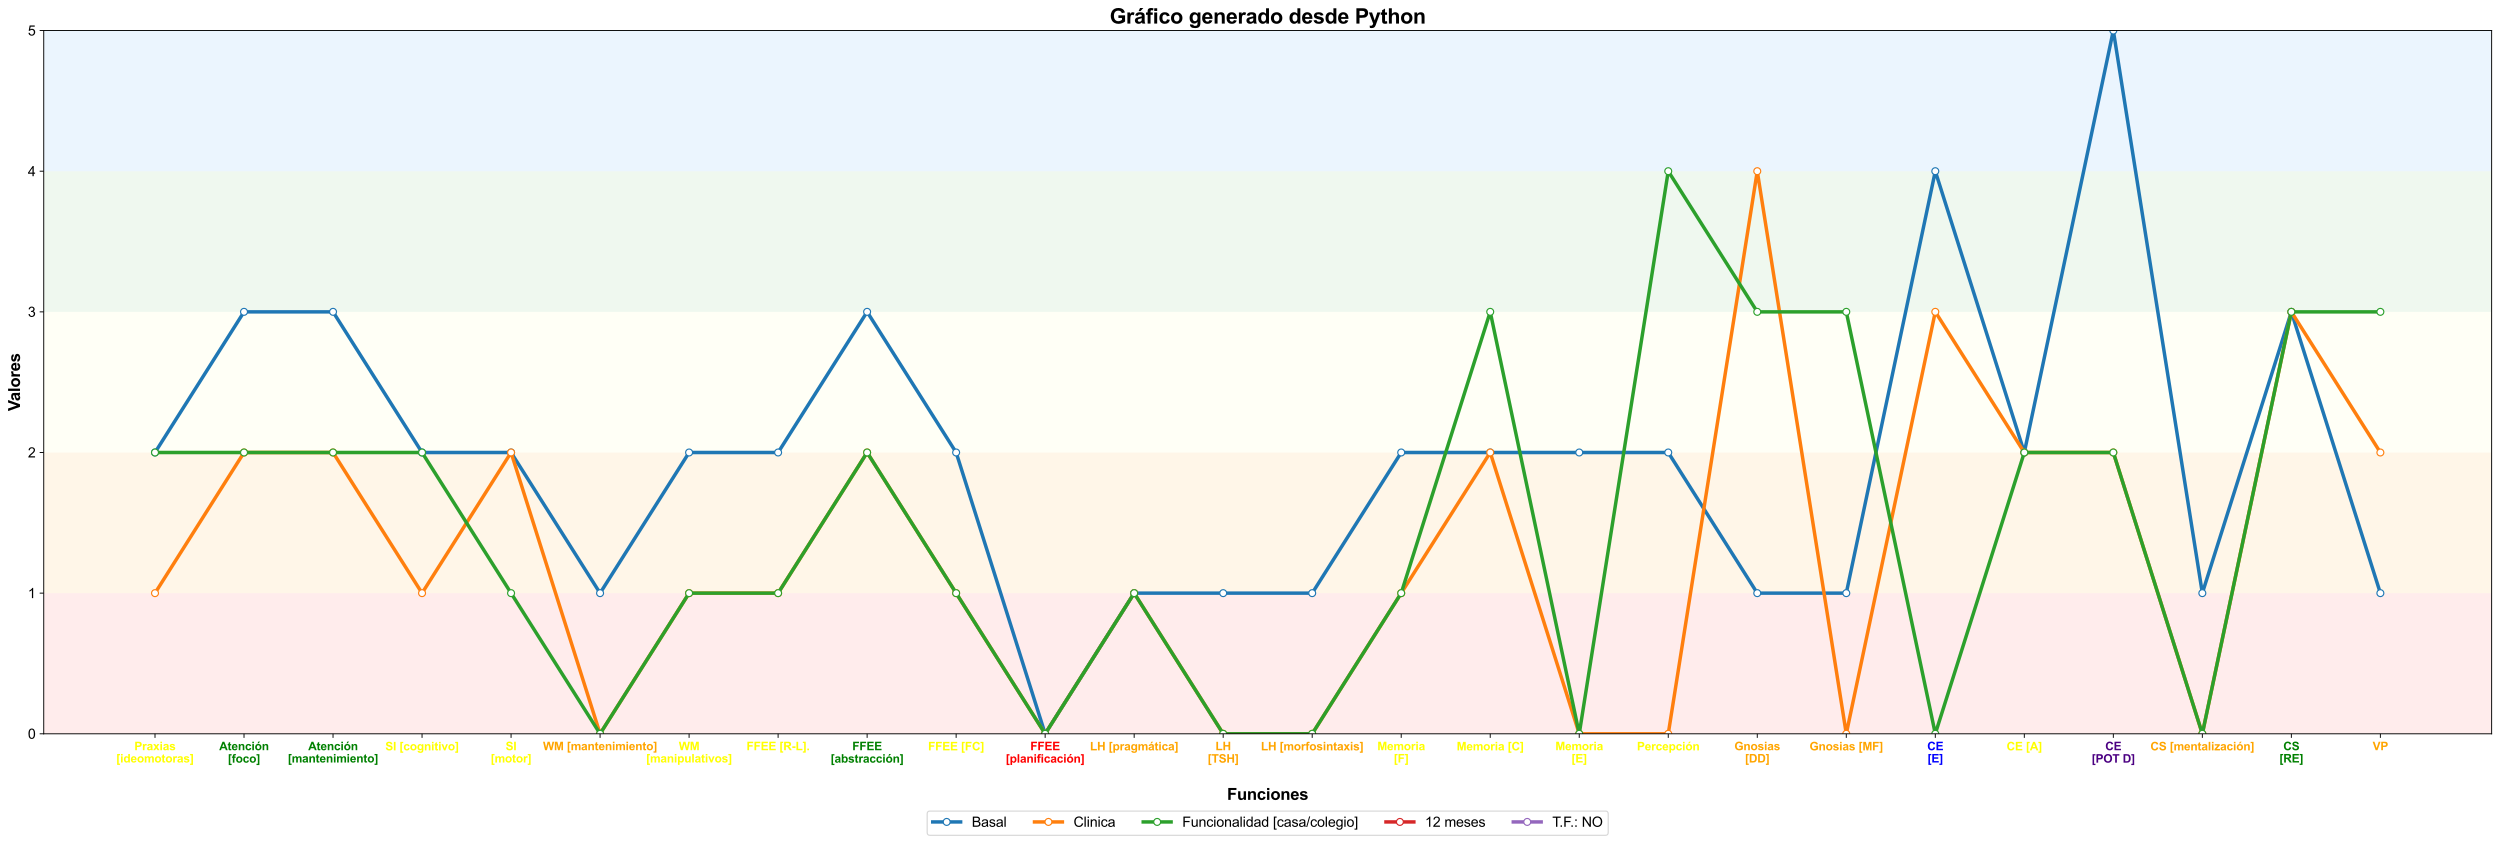 <?xml version="1.0" encoding="utf-8" standalone="no"?>
<!DOCTYPE svg PUBLIC "-//W3C//DTD SVG 1.1//EN"
  "http://www.w3.org/Graphics/SVG/1.1/DTD/svg11.dtd">
<svg xmlns:xlink="http://www.w3.org/1999/xlink" width="2152.607pt" height="726.437pt" viewBox="0 0 2152.607 726.437" xmlns="http://www.w3.org/2000/svg" version="1.1">
 <defs>
  <style type="text/css">*{stroke-linejoin: round; stroke-linecap: butt}</style>
 </defs>
 <g id="figure_1">
  <g id="patch_1">
   <path d="M 0 726.437 
L 2152.607 726.437 
L 2152.607 0 
L 0 0 
z
" style="fill: #ffffff"/>
  </g>
  <g id="axes_1">
   <g id="patch_2">
    <path d="M 37.657 631.823 
L 2145.407 631.823 
L 2145.407 26.303 
L 37.657 26.303 
z
" style="fill: #ffffff"/>
   </g>
   <g id="patch_3">
    <path d="M 37.657 631.823 
L 2145.407 631.823 
L 2145.407 510.719 
L 37.657 510.719 
z
" clip-path="url(#p7387ca66f8)" style="fill: #ffc0c0; opacity: 0.3"/>
   </g>
   <g id="patch_4">
    <path d="M 37.657 510.719 
L 2145.407 510.719 
L 2145.407 389.615 
L 37.657 389.615 
z
" clip-path="url(#p7387ca66f8)" style="fill: #ffe0b2; opacity: 0.3"/>
   </g>
   <g id="patch_5">
    <path d="M 37.657 389.615 
L 2145.407 389.615 
L 2145.407 268.511 
L 37.657 268.511 
z
" clip-path="url(#p7387ca66f8)" style="fill: #ffffe0; opacity: 0.3"/>
   </g>
   <g id="patch_6">
    <path d="M 37.657 268.511 
L 2145.407 268.511 
L 2145.407 147.407 
L 37.657 147.407 
z
" clip-path="url(#p7387ca66f8)" style="fill: #c8e6c9; opacity: 0.3"/>
   </g>
   <g id="patch_7">
    <path d="M 37.657 147.407 
L 2145.407 147.407 
L 2145.407 26.303 
L 37.657 26.303 
z
" clip-path="url(#p7387ca66f8)" style="fill: #bbdefb; opacity: 0.3"/>
   </g>
   <g id="matplotlib.axis_1">
    <g id="xtick_1">
     <g id="line2d_1">
      <defs>
       <path id="m48d8ce0af2" d="M 0 0 
L 0 3.5 
" style="stroke: #000000; stroke-width: 0.8"/>
      </defs>
      <g>
       <use xlink:href="#m48d8ce0af2" x="133.464" y="631.823" style="stroke: #000000; stroke-width: 0.8"/>
      </g>
     </g>
     <g id="text_1">
      <!-- Praxias -->
      <g style="fill: #ffff00" transform="translate(115.672 645.981) scale(0.1 -0.1)">
       <defs>
        <path id="Arial-BoldMT-50" d="M 466 0 
L 466 4581 
L 1950 4581 
Q 2794 4581 3050 4513 
Q 3444 4409 3709 4064 
Q 3975 3719 3975 3172 
Q 3975 2750 3822 2462 
Q 3669 2175 3433 2011 
Q 3197 1847 2953 1794 
Q 2622 1728 1994 1728 
L 1391 1728 
L 1391 0 
L 466 0 
z
M 1391 3806 
L 1391 2506 
L 1897 2506 
Q 2444 2506 2628 2578 
Q 2813 2650 2917 2803 
Q 3022 2956 3022 3159 
Q 3022 3409 2875 3571 
Q 2728 3734 2503 3775 
Q 2338 3806 1838 3806 
L 1391 3806 
z
" transform="scale(0.016)"/>
        <path id="Arial-BoldMT-72" d="M 1300 0 
L 422 0 
L 422 3319 
L 1238 3319 
L 1238 2847 
Q 1447 3181 1614 3287 
Q 1781 3394 1994 3394 
Q 2294 3394 2572 3228 
L 2300 2463 
Q 2078 2606 1888 2606 
Q 1703 2606 1575 2504 
Q 1447 2403 1373 2137 
Q 1300 1872 1300 1025 
L 1300 0 
z
" transform="scale(0.016)"/>
        <path id="Arial-BoldMT-61" d="M 1116 2306 
L 319 2450 
Q 453 2931 781 3162 
Q 1109 3394 1756 3394 
Q 2344 3394 2631 3255 
Q 2919 3116 3036 2902 
Q 3153 2688 3153 2116 
L 3144 1091 
Q 3144 653 3186 445 
Q 3228 238 3344 0 
L 2475 0 
Q 2441 88 2391 259 
Q 2369 338 2359 363 
Q 2134 144 1878 34 
Q 1622 -75 1331 -75 
Q 819 -75 523 203 
Q 228 481 228 906 
Q 228 1188 362 1408 
Q 497 1628 739 1745 
Q 981 1863 1438 1950 
Q 2053 2066 2291 2166 
L 2291 2253 
Q 2291 2506 2166 2614 
Q 2041 2722 1694 2722 
Q 1459 2722 1328 2630 
Q 1197 2538 1116 2306 
z
M 2291 1594 
Q 2122 1538 1756 1459 
Q 1391 1381 1278 1306 
Q 1106 1184 1106 997 
Q 1106 813 1243 678 
Q 1381 544 1594 544 
Q 1831 544 2047 700 
Q 2206 819 2256 991 
Q 2291 1103 2291 1419 
L 2291 1594 
z
" transform="scale(0.016)"/>
        <path id="Arial-BoldMT-78" d="M 38 0 
L 1234 1709 
L 88 3319 
L 1159 3319 
L 1747 2406 
L 2366 3319 
L 3397 3319 
L 2272 1747 
L 3500 0 
L 2422 0 
L 1747 1028 
L 1066 0 
L 38 0 
z
" transform="scale(0.016)"/>
        <path id="Arial-BoldMT-69" d="M 459 3769 
L 459 4581 
L 1338 4581 
L 1338 3769 
L 459 3769 
z
M 459 0 
L 459 3319 
L 1338 3319 
L 1338 0 
L 459 0 
z
" transform="scale(0.016)"/>
        <path id="Arial-BoldMT-73" d="M 150 947 
L 1031 1081 
Q 1088 825 1259 692 
Q 1431 559 1741 559 
Q 2081 559 2253 684 
Q 2369 772 2369 919 
Q 2369 1019 2306 1084 
Q 2241 1147 2013 1200 
Q 950 1434 666 1628 
Q 272 1897 272 2375 
Q 272 2806 612 3100 
Q 953 3394 1669 3394 
Q 2350 3394 2681 3172 
Q 3013 2950 3138 2516 
L 2309 2363 
Q 2256 2556 2107 2659 
Q 1959 2763 1684 2763 
Q 1338 2763 1188 2666 
Q 1088 2597 1088 2488 
Q 1088 2394 1175 2328 
Q 1294 2241 1995 2081 
Q 2697 1922 2975 1691 
Q 3250 1456 3250 1038 
Q 3250 581 2869 253 
Q 2488 -75 1741 -75 
Q 1063 -75 667 200 
Q 272 475 150 947 
z
" transform="scale(0.016)"/>
       </defs>
       <use xlink:href="#Arial-BoldMT-50"/>
       <use xlink:href="#Arial-BoldMT-72" x="66.699"/>
       <use xlink:href="#Arial-BoldMT-61" x="105.615"/>
       <use xlink:href="#Arial-BoldMT-78" x="161.23"/>
       <use xlink:href="#Arial-BoldMT-69" x="216.846"/>
       <use xlink:href="#Arial-BoldMT-61" x="244.629"/>
       <use xlink:href="#Arial-BoldMT-73" x="300.244"/>
      </g>
      <!-- [ideomotoras] -->
      <g style="fill: #ffff00" transform="translate(100.131 656.544) scale(0.1 -0.1)">
       <defs>
        <path id="Arial-BoldMT-5b" d="M 456 -1291 
L 456 4581 
L 2013 4581 
L 2013 3891 
L 1291 3891 
L 1291 -600 
L 2013 -600 
L 2013 -1291 
L 456 -1291 
z
" transform="scale(0.016)"/>
        <path id="Arial-BoldMT-64" d="M 3503 0 
L 2688 0 
L 2688 488 
Q 2484 203 2207 64 
Q 1931 -75 1650 -75 
Q 1078 -75 670 386 
Q 263 847 263 1672 
Q 263 2516 659 2955 
Q 1056 3394 1663 3394 
Q 2219 3394 2625 2931 
L 2625 4581 
L 3503 4581 
L 3503 0 
z
M 1159 1731 
Q 1159 1200 1306 963 
Q 1519 619 1900 619 
Q 2203 619 2415 876 
Q 2628 1134 2628 1647 
Q 2628 2219 2422 2470 
Q 2216 2722 1894 2722 
Q 1581 2722 1370 2473 
Q 1159 2225 1159 1731 
z
" transform="scale(0.016)"/>
        <path id="Arial-BoldMT-65" d="M 2381 1056 
L 3256 909 
Q 3088 428 2723 176 
Q 2359 -75 1813 -75 
Q 947 -75 531 491 
Q 203 944 203 1634 
Q 203 2459 634 2926 
Q 1066 3394 1725 3394 
Q 2466 3394 2894 2905 
Q 3322 2416 3303 1406 
L 1103 1406 
Q 1113 1016 1316 798 
Q 1519 581 1822 581 
Q 2028 581 2168 693 
Q 2309 806 2381 1056 
z
M 2431 1944 
Q 2422 2325 2234 2523 
Q 2047 2722 1778 2722 
Q 1491 2722 1303 2513 
Q 1116 2303 1119 1944 
L 2431 1944 
z
" transform="scale(0.016)"/>
        <path id="Arial-BoldMT-6f" d="M 256 1706 
Q 256 2144 472 2553 
Q 688 2963 1083 3178 
Q 1478 3394 1966 3394 
Q 2719 3394 3200 2905 
Q 3681 2416 3681 1669 
Q 3681 916 3195 420 
Q 2709 -75 1972 -75 
Q 1516 -75 1102 131 
Q 688 338 472 736 
Q 256 1134 256 1706 
z
M 1156 1659 
Q 1156 1166 1390 903 
Q 1625 641 1969 641 
Q 2313 641 2545 903 
Q 2778 1166 2778 1666 
Q 2778 2153 2545 2415 
Q 2313 2678 1969 2678 
Q 1625 2678 1390 2415 
Q 1156 2153 1156 1659 
z
" transform="scale(0.016)"/>
        <path id="Arial-BoldMT-6d" d="M 394 3319 
L 1203 3319 
L 1203 2866 
Q 1638 3394 2238 3394 
Q 2556 3394 2790 3262 
Q 3025 3131 3175 2866 
Q 3394 3131 3647 3262 
Q 3900 3394 4188 3394 
Q 4553 3394 4806 3245 
Q 5059 3097 5184 2809 
Q 5275 2597 5275 2122 
L 5275 0 
L 4397 0 
L 4397 1897 
Q 4397 2391 4306 2534 
Q 4184 2722 3931 2722 
Q 3747 2722 3584 2609 
Q 3422 2497 3350 2280 
Q 3278 2063 3278 1594 
L 3278 0 
L 2400 0 
L 2400 1819 
Q 2400 2303 2353 2443 
Q 2306 2584 2207 2653 
Q 2109 2722 1941 2722 
Q 1738 2722 1575 2612 
Q 1413 2503 1342 2297 
Q 1272 2091 1272 1613 
L 1272 0 
L 394 0 
L 394 3319 
z
" transform="scale(0.016)"/>
        <path id="Arial-BoldMT-74" d="M 1981 3319 
L 1981 2619 
L 1381 2619 
L 1381 1281 
Q 1381 875 1398 808 
Q 1416 741 1477 697 
Q 1538 653 1625 653 
Q 1747 653 1978 738 
L 2053 56 
Q 1747 -75 1359 -75 
Q 1122 -75 931 4 
Q 741 84 652 211 
Q 563 338 528 553 
Q 500 706 500 1172 
L 500 2619 
L 97 2619 
L 97 3319 
L 500 3319 
L 500 3978 
L 1381 4491 
L 1381 3319 
L 1981 3319 
z
" transform="scale(0.016)"/>
        <path id="Arial-BoldMT-5d" d="M 1675 4581 
L 1675 -1291 
L 119 -1291 
L 119 -600 
L 841 -600 
L 841 3897 
L 119 3897 
L 119 4581 
L 1675 4581 
z
" transform="scale(0.016)"/>
       </defs>
       <use xlink:href="#Arial-BoldMT-5b"/>
       <use xlink:href="#Arial-BoldMT-69" x="33.301"/>
       <use xlink:href="#Arial-BoldMT-64" x="61.084"/>
       <use xlink:href="#Arial-BoldMT-65" x="122.168"/>
       <use xlink:href="#Arial-BoldMT-6f" x="177.783"/>
       <use xlink:href="#Arial-BoldMT-6d" x="238.867"/>
       <use xlink:href="#Arial-BoldMT-6f" x="327.783"/>
       <use xlink:href="#Arial-BoldMT-74" x="388.867"/>
       <use xlink:href="#Arial-BoldMT-6f" x="422.168"/>
       <use xlink:href="#Arial-BoldMT-72" x="483.252"/>
       <use xlink:href="#Arial-BoldMT-61" x="522.168"/>
       <use xlink:href="#Arial-BoldMT-73" x="577.783"/>
       <use xlink:href="#Arial-BoldMT-5d" x="633.398"/>
      </g>
     </g>
    </g>
    <g id="xtick_2">
     <g id="line2d_2">
      <g>
       <use xlink:href="#m48d8ce0af2" x="210.109" y="631.823" style="stroke: #000000; stroke-width: 0.8"/>
      </g>
     </g>
     <g id="text_2">
      <!-- Atención -->
      <g style="fill: #008000" transform="translate(188.722 645.981) scale(0.1 -0.1)">
       <defs>
        <path id="Arial-BoldMT-41" d="M 4597 0 
L 3591 0 
L 3191 1041 
L 1359 1041 
L 981 0 
L 0 0 
L 1784 4581 
L 2763 4581 
L 4597 0 
z
M 2894 1813 
L 2263 3513 
L 1644 1813 
L 2894 1813 
z
" transform="scale(0.016)"/>
        <path id="Arial-BoldMT-6e" d="M 3478 0 
L 2600 0 
L 2600 1694 
Q 2600 2231 2544 2389 
Q 2488 2547 2361 2634 
Q 2234 2722 2056 2722 
Q 1828 2722 1647 2597 
Q 1466 2472 1398 2265 
Q 1331 2059 1331 1503 
L 1331 0 
L 453 0 
L 453 3319 
L 1269 3319 
L 1269 2831 
Q 1703 3394 2363 3394 
Q 2653 3394 2893 3289 
Q 3134 3184 3257 3021 
Q 3381 2859 3429 2653 
Q 3478 2447 3478 2063 
L 3478 0 
z
" transform="scale(0.016)"/>
        <path id="Arial-BoldMT-63" d="M 3353 2338 
L 2488 2181 
Q 2444 2441 2289 2572 
Q 2134 2703 1888 2703 
Q 1559 2703 1364 2476 
Q 1169 2250 1169 1719 
Q 1169 1128 1367 884 
Q 1566 641 1900 641 
Q 2150 641 2309 783 
Q 2469 925 2534 1272 
L 3397 1125 
Q 3263 531 2881 228 
Q 2500 -75 1859 -75 
Q 1131 -75 698 384 
Q 266 844 266 1656 
Q 266 2478 700 2936 
Q 1134 3394 1875 3394 
Q 2481 3394 2839 3133 
Q 3197 2872 3353 2338 
z
" transform="scale(0.016)"/>
        <path id="Arial-BoldMT-f3" d="M 256 1706 
Q 256 2144 472 2553 
Q 688 2963 1083 3178 
Q 1478 3394 1966 3394 
Q 2719 3394 3200 2905 
Q 3681 2416 3681 1669 
Q 3681 916 3195 420 
Q 2709 -75 1972 -75 
Q 1516 -75 1102 131 
Q 688 338 472 736 
Q 256 1134 256 1706 
z
M 1156 1659 
Q 1156 1166 1390 903 
Q 1625 641 1969 641 
Q 2313 641 2545 903 
Q 2778 1166 2778 1666 
Q 2778 2153 2545 2415 
Q 2313 2678 1969 2678 
Q 1625 2678 1390 2415 
Q 1156 2153 1156 1659 
z
M 1528 3725 
L 1960 4659 
L 2944 4659 
L 2085 3725 
L 1528 3725 
z
" transform="scale(0.016)"/>
       </defs>
       <use xlink:href="#Arial-BoldMT-41"/>
       <use xlink:href="#Arial-BoldMT-74" x="72.217"/>
       <use xlink:href="#Arial-BoldMT-65" x="105.518"/>
       <use xlink:href="#Arial-BoldMT-6e" x="161.133"/>
       <use xlink:href="#Arial-BoldMT-63" x="222.217"/>
       <use xlink:href="#Arial-BoldMT-69" x="277.832"/>
       <use xlink:href="#Arial-BoldMT-f3" x="305.615"/>
       <use xlink:href="#Arial-BoldMT-6e" x="366.699"/>
      </g>
      <!-- [foco] -->
      <g style="fill: #008000" transform="translate(196.226 656.69) scale(0.1 -0.1)">
       <defs>
        <path id="Arial-BoldMT-66" d="M 75 3319 
L 563 3319 
L 563 3569 
Q 563 3988 652 4194 
Q 741 4400 980 4529 
Q 1219 4659 1584 4659 
Q 1959 4659 2319 4547 
L 2200 3934 
Q 1991 3984 1797 3984 
Q 1606 3984 1523 3895 
Q 1441 3806 1441 3553 
L 1441 3319 
L 2097 3319 
L 2097 2628 
L 1441 2628 
L 1441 0 
L 563 0 
L 563 2628 
L 75 2628 
L 75 3319 
z
" transform="scale(0.016)"/>
       </defs>
       <use xlink:href="#Arial-BoldMT-5b"/>
       <use xlink:href="#Arial-BoldMT-66" x="33.301"/>
       <use xlink:href="#Arial-BoldMT-6f" x="66.602"/>
       <use xlink:href="#Arial-BoldMT-63" x="127.686"/>
       <use xlink:href="#Arial-BoldMT-6f" x="183.301"/>
       <use xlink:href="#Arial-BoldMT-5d" x="244.385"/>
      </g>
     </g>
    </g>
    <g id="xtick_3">
     <g id="line2d_3">
      <g>
       <use xlink:href="#m48d8ce0af2" x="286.755" y="631.823" style="stroke: #000000; stroke-width: 0.8"/>
      </g>
     </g>
     <g id="text_3">
      <!-- Atención -->
      <g style="fill: #008000" transform="translate(265.367 645.981) scale(0.1 -0.1)">
       <use xlink:href="#Arial-BoldMT-41"/>
       <use xlink:href="#Arial-BoldMT-74" x="72.217"/>
       <use xlink:href="#Arial-BoldMT-65" x="105.518"/>
       <use xlink:href="#Arial-BoldMT-6e" x="161.133"/>
       <use xlink:href="#Arial-BoldMT-63" x="222.217"/>
       <use xlink:href="#Arial-BoldMT-69" x="277.832"/>
       <use xlink:href="#Arial-BoldMT-f3" x="305.615"/>
       <use xlink:href="#Arial-BoldMT-6e" x="366.699"/>
      </g>
      <!-- [mantenimiento] -->
      <g style="fill: #008000" transform="translate(247.868 656.544) scale(0.1 -0.1)">
       <use xlink:href="#Arial-BoldMT-5b"/>
       <use xlink:href="#Arial-BoldMT-6d" x="33.301"/>
       <use xlink:href="#Arial-BoldMT-61" x="122.217"/>
       <use xlink:href="#Arial-BoldMT-6e" x="177.832"/>
       <use xlink:href="#Arial-BoldMT-74" x="238.916"/>
       <use xlink:href="#Arial-BoldMT-65" x="272.217"/>
       <use xlink:href="#Arial-BoldMT-6e" x="327.832"/>
       <use xlink:href="#Arial-BoldMT-69" x="388.916"/>
       <use xlink:href="#Arial-BoldMT-6d" x="416.699"/>
       <use xlink:href="#Arial-BoldMT-69" x="505.615"/>
       <use xlink:href="#Arial-BoldMT-65" x="533.398"/>
       <use xlink:href="#Arial-BoldMT-6e" x="589.014"/>
       <use xlink:href="#Arial-BoldMT-74" x="650.098"/>
       <use xlink:href="#Arial-BoldMT-6f" x="683.398"/>
       <use xlink:href="#Arial-BoldMT-5d" x="744.482"/>
      </g>
     </g>
    </g>
    <g id="xtick_4">
     <g id="line2d_4">
      <g>
       <use xlink:href="#m48d8ce0af2" x="363.4" y="631.823" style="stroke: #000000; stroke-width: 0.8"/>
      </g>
     </g>
     <g id="text_4">
      <!-- SI [cognitivo] -->
      <g style="fill: #ffff00" transform="translate(331.738 646.103) scale(0.1 -0.1)">
       <defs>
        <path id="Arial-BoldMT-53" d="M 231 1491 
L 1131 1578 
Q 1213 1125 1461 912 
Q 1709 700 2131 700 
Q 2578 700 2804 889 
Q 3031 1078 3031 1331 
Q 3031 1494 2936 1608 
Q 2841 1722 2603 1806 
Q 2441 1863 1863 2006 
Q 1119 2191 819 2459 
Q 397 2838 397 3381 
Q 397 3731 595 4036 
Q 794 4341 1167 4500 
Q 1541 4659 2069 4659 
Q 2931 4659 3367 4281 
Q 3803 3903 3825 3272 
L 2900 3231 
Q 2841 3584 2645 3739 
Q 2450 3894 2059 3894 
Q 1656 3894 1428 3728 
Q 1281 3622 1281 3444 
Q 1281 3281 1419 3166 
Q 1594 3019 2269 2859 
Q 2944 2700 3267 2529 
Q 3591 2359 3773 2064 
Q 3956 1769 3956 1334 
Q 3956 941 3737 597 
Q 3519 253 3119 86 
Q 2719 -81 2122 -81 
Q 1253 -81 787 320 
Q 322 722 231 1491 
z
" transform="scale(0.016)"/>
        <path id="Arial-BoldMT-49" d="M 438 0 
L 438 4581 
L 1363 4581 
L 1363 0 
L 438 0 
z
" transform="scale(0.016)"/>
        <path id="Arial-BoldMT-20" transform="scale(0.016)"/>
        <path id="Arial-BoldMT-67" d="M 378 -219 
L 1381 -341 
Q 1406 -516 1497 -581 
Q 1622 -675 1891 -675 
Q 2234 -675 2406 -572 
Q 2522 -503 2581 -350 
Q 2622 -241 2622 53 
L 2622 538 
Q 2228 0 1628 0 
Q 959 0 569 566 
Q 263 1013 263 1678 
Q 263 2513 664 2953 
Q 1066 3394 1663 3394 
Q 2278 3394 2678 2853 
L 2678 3319 
L 3500 3319 
L 3500 341 
Q 3500 -247 3403 -537 
Q 3306 -828 3131 -993 
Q 2956 -1159 2664 -1253 
Q 2372 -1347 1925 -1347 
Q 1081 -1347 728 -1058 
Q 375 -769 375 -325 
Q 375 -281 378 -219 
z
M 1163 1728 
Q 1163 1200 1367 954 
Q 1572 709 1872 709 
Q 2194 709 2416 961 
Q 2638 1213 2638 1706 
Q 2638 2222 2425 2472 
Q 2213 2722 1888 2722 
Q 1572 2722 1367 2476 
Q 1163 2231 1163 1728 
z
" transform="scale(0.016)"/>
        <path id="Arial-BoldMT-76" d="M 1372 0 
L 34 3319 
L 956 3319 
L 1581 1625 
L 1763 1059 
Q 1834 1275 1853 1344 
Q 1897 1484 1947 1625 
L 2578 3319 
L 3481 3319 
L 2163 0 
L 1372 0 
z
" transform="scale(0.016)"/>
       </defs>
       <use xlink:href="#Arial-BoldMT-53"/>
       <use xlink:href="#Arial-BoldMT-49" x="66.699"/>
       <use xlink:href="#Arial-BoldMT-20" x="94.482"/>
       <use xlink:href="#Arial-BoldMT-5b" x="122.266"/>
       <use xlink:href="#Arial-BoldMT-63" x="155.566"/>
       <use xlink:href="#Arial-BoldMT-6f" x="211.182"/>
       <use xlink:href="#Arial-BoldMT-67" x="272.266"/>
       <use xlink:href="#Arial-BoldMT-6e" x="333.35"/>
       <use xlink:href="#Arial-BoldMT-69" x="394.434"/>
       <use xlink:href="#Arial-BoldMT-74" x="422.217"/>
       <use xlink:href="#Arial-BoldMT-69" x="455.518"/>
       <use xlink:href="#Arial-BoldMT-76" x="483.301"/>
       <use xlink:href="#Arial-BoldMT-6f" x="538.916"/>
       <use xlink:href="#Arial-BoldMT-5d" x="600"/>
      </g>
     </g>
    </g>
    <g id="xtick_5">
     <g id="line2d_5">
      <g>
       <use xlink:href="#m48d8ce0af2" x="440.046" y="631.823" style="stroke: #000000; stroke-width: 0.8"/>
      </g>
     </g>
     <g id="text_5">
      <!-- SI -->
      <g style="fill: #ffff00" transform="translate(435.321 645.981) scale(0.1 -0.1)">
       <use xlink:href="#Arial-BoldMT-53"/>
       <use xlink:href="#Arial-BoldMT-49" x="66.699"/>
      </g>
      <!-- [motor] -->
      <g style="fill: #ffff00" transform="translate(422.551 656.544) scale(0.1 -0.1)">
       <use xlink:href="#Arial-BoldMT-5b"/>
       <use xlink:href="#Arial-BoldMT-6d" x="33.301"/>
       <use xlink:href="#Arial-BoldMT-6f" x="122.217"/>
       <use xlink:href="#Arial-BoldMT-74" x="183.301"/>
       <use xlink:href="#Arial-BoldMT-6f" x="216.602"/>
       <use xlink:href="#Arial-BoldMT-72" x="277.686"/>
       <use xlink:href="#Arial-BoldMT-5d" x="316.602"/>
      </g>
     </g>
    </g>
    <g id="xtick_6">
     <g id="line2d_6">
      <g>
       <use xlink:href="#m48d8ce0af2" x="516.691" y="631.823" style="stroke: #000000; stroke-width: 0.8"/>
      </g>
     </g>
     <g id="text_6">
      <!-- WM [mantenimiento] -->
      <g style="fill: #ffa500" transform="translate(467.531 645.981) scale(0.1 -0.1)">
       <defs>
        <path id="Arial-BoldMT-57" d="M 1116 0 
L 22 4581 
L 969 4581 
L 1659 1434 
L 2497 4581 
L 3597 4581 
L 4400 1381 
L 5103 4581 
L 6034 4581 
L 4922 0 
L 3941 0 
L 3028 3425 
L 2119 0 
L 1116 0 
z
" transform="scale(0.016)"/>
        <path id="Arial-BoldMT-4d" d="M 453 0 
L 453 4581 
L 1838 4581 
L 2669 1456 
L 3491 4581 
L 4878 4581 
L 4878 0 
L 4019 0 
L 4019 3606 
L 3109 0 
L 2219 0 
L 1313 3606 
L 1313 0 
L 453 0 
z
" transform="scale(0.016)"/>
       </defs>
       <use xlink:href="#Arial-BoldMT-57"/>
       <use xlink:href="#Arial-BoldMT-4d" x="94.385"/>
       <use xlink:href="#Arial-BoldMT-20" x="177.686"/>
       <use xlink:href="#Arial-BoldMT-5b" x="205.469"/>
       <use xlink:href="#Arial-BoldMT-6d" x="238.77"/>
       <use xlink:href="#Arial-BoldMT-61" x="327.686"/>
       <use xlink:href="#Arial-BoldMT-6e" x="383.301"/>
       <use xlink:href="#Arial-BoldMT-74" x="444.385"/>
       <use xlink:href="#Arial-BoldMT-65" x="477.686"/>
       <use xlink:href="#Arial-BoldMT-6e" x="533.301"/>
       <use xlink:href="#Arial-BoldMT-69" x="594.385"/>
       <use xlink:href="#Arial-BoldMT-6d" x="622.168"/>
       <use xlink:href="#Arial-BoldMT-69" x="711.084"/>
       <use xlink:href="#Arial-BoldMT-65" x="738.867"/>
       <use xlink:href="#Arial-BoldMT-6e" x="794.482"/>
       <use xlink:href="#Arial-BoldMT-74" x="855.566"/>
       <use xlink:href="#Arial-BoldMT-6f" x="888.867"/>
       <use xlink:href="#Arial-BoldMT-5d" x="949.951"/>
      </g>
     </g>
    </g>
    <g id="xtick_7">
     <g id="line2d_7">
      <g>
       <use xlink:href="#m48d8ce0af2" x="593.336" y="631.823" style="stroke: #000000; stroke-width: 0.8"/>
      </g>
     </g>
     <g id="text_7">
      <!-- WM -->
      <g style="fill: #ffff00" transform="translate(584.452 645.981) scale(0.1 -0.1)">
       <use xlink:href="#Arial-BoldMT-57"/>
       <use xlink:href="#Arial-BoldMT-4d" x="94.385"/>
      </g>
      <!-- [manipulativos] -->
      <g style="fill: #ffff00" transform="translate(556.391 656.544) scale(0.1 -0.1)">
       <defs>
        <path id="Arial-BoldMT-70" d="M 434 3319 
L 1253 3319 
L 1253 2831 
Q 1413 3081 1684 3237 
Q 1956 3394 2288 3394 
Q 2866 3394 3269 2941 
Q 3672 2488 3672 1678 
Q 3672 847 3265 386 
Q 2859 -75 2281 -75 
Q 2006 -75 1782 34 
Q 1559 144 1313 409 
L 1313 -1263 
L 434 -1263 
L 434 3319 
z
M 1303 1716 
Q 1303 1156 1525 889 
Q 1747 622 2066 622 
Q 2372 622 2575 867 
Q 2778 1113 2778 1672 
Q 2778 2194 2568 2447 
Q 2359 2700 2050 2700 
Q 1728 2700 1515 2451 
Q 1303 2203 1303 1716 
z
" transform="scale(0.016)"/>
        <path id="Arial-BoldMT-75" d="M 2644 0 
L 2644 497 
Q 2463 231 2167 78 
Q 1872 -75 1544 -75 
Q 1209 -75 943 72 
Q 678 219 559 484 
Q 441 750 441 1219 
L 441 3319 
L 1319 3319 
L 1319 1794 
Q 1319 1094 1367 936 
Q 1416 778 1544 686 
Q 1672 594 1869 594 
Q 2094 594 2272 717 
Q 2450 841 2515 1023 
Q 2581 1206 2581 1919 
L 2581 3319 
L 3459 3319 
L 3459 0 
L 2644 0 
z
" transform="scale(0.016)"/>
        <path id="Arial-BoldMT-6c" d="M 459 0 
L 459 4581 
L 1338 4581 
L 1338 0 
L 459 0 
z
" transform="scale(0.016)"/>
       </defs>
       <use xlink:href="#Arial-BoldMT-5b"/>
       <use xlink:href="#Arial-BoldMT-6d" x="33.301"/>
       <use xlink:href="#Arial-BoldMT-61" x="122.217"/>
       <use xlink:href="#Arial-BoldMT-6e" x="177.832"/>
       <use xlink:href="#Arial-BoldMT-69" x="238.916"/>
       <use xlink:href="#Arial-BoldMT-70" x="266.699"/>
       <use xlink:href="#Arial-BoldMT-75" x="327.783"/>
       <use xlink:href="#Arial-BoldMT-6c" x="388.867"/>
       <use xlink:href="#Arial-BoldMT-61" x="416.65"/>
       <use xlink:href="#Arial-BoldMT-74" x="472.266"/>
       <use xlink:href="#Arial-BoldMT-69" x="505.566"/>
       <use xlink:href="#Arial-BoldMT-76" x="533.35"/>
       <use xlink:href="#Arial-BoldMT-6f" x="588.965"/>
       <use xlink:href="#Arial-BoldMT-73" x="650.049"/>
       <use xlink:href="#Arial-BoldMT-5d" x="705.664"/>
      </g>
     </g>
    </g>
    <g id="xtick_8">
     <g id="line2d_8">
      <g>
       <use xlink:href="#m48d8ce0af2" x="669.982" y="631.823" style="stroke: #000000; stroke-width: 0.8"/>
      </g>
     </g>
     <g id="text_8">
      <!-- FFEE [R-L]. -->
      <g style="fill: #ffff00" transform="translate(642.766 645.981) scale(0.1 -0.1)">
       <defs>
        <path id="Arial-BoldMT-46" d="M 472 0 
L 472 4581 
L 3613 4581 
L 3613 3806 
L 1397 3806 
L 1397 2722 
L 3309 2722 
L 3309 1947 
L 1397 1947 
L 1397 0 
L 472 0 
z
" transform="scale(0.016)"/>
        <path id="Arial-BoldMT-45" d="M 466 0 
L 466 4581 
L 3863 4581 
L 3863 3806 
L 1391 3806 
L 1391 2791 
L 3691 2791 
L 3691 2019 
L 1391 2019 
L 1391 772 
L 3950 772 
L 3950 0 
L 466 0 
z
" transform="scale(0.016)"/>
        <path id="Arial-BoldMT-52" d="M 469 0 
L 469 4581 
L 2416 4581 
Q 3150 4581 3483 4457 
Q 3816 4334 4016 4018 
Q 4216 3703 4216 3297 
Q 4216 2781 3912 2445 
Q 3609 2109 3006 2022 
Q 3306 1847 3501 1637 
Q 3697 1428 4028 894 
L 4588 0 
L 3481 0 
L 2813 997 
Q 2456 1531 2325 1670 
Q 2194 1809 2047 1861 
Q 1900 1913 1581 1913 
L 1394 1913 
L 1394 0 
L 469 0 
z
M 1394 2644 
L 2078 2644 
Q 2744 2644 2909 2700 
Q 3075 2756 3169 2893 
Q 3263 3031 3263 3238 
Q 3263 3469 3139 3611 
Q 3016 3753 2791 3791 
Q 2678 3806 2116 3806 
L 1394 3806 
L 1394 2644 
z
" transform="scale(0.016)"/>
        <path id="Arial-BoldMT-2d" d="M 359 1222 
L 359 2100 
L 2084 2100 
L 2084 1222 
L 359 1222 
z
" transform="scale(0.016)"/>
        <path id="Arial-BoldMT-4c" d="M 491 0 
L 491 4544 
L 1416 4544 
L 1416 772 
L 3716 772 
L 3716 0 
L 491 0 
z
" transform="scale(0.016)"/>
        <path id="Arial-BoldMT-2e" d="M 459 0 
L 459 878 
L 1338 878 
L 1338 0 
L 459 0 
z
" transform="scale(0.016)"/>
       </defs>
       <use xlink:href="#Arial-BoldMT-46"/>
       <use xlink:href="#Arial-BoldMT-46" x="61.084"/>
       <use xlink:href="#Arial-BoldMT-45" x="122.168"/>
       <use xlink:href="#Arial-BoldMT-45" x="188.867"/>
       <use xlink:href="#Arial-BoldMT-20" x="255.566"/>
       <use xlink:href="#Arial-BoldMT-5b" x="283.35"/>
       <use xlink:href="#Arial-BoldMT-52" x="316.65"/>
       <use xlink:href="#Arial-BoldMT-2d" x="388.867"/>
       <use xlink:href="#Arial-BoldMT-4c" x="422.168"/>
       <use xlink:href="#Arial-BoldMT-5d" x="483.252"/>
       <use xlink:href="#Arial-BoldMT-2e" x="516.553"/>
      </g>
     </g>
    </g>
    <g id="xtick_9">
     <g id="line2d_9">
      <g>
       <use xlink:href="#m48d8ce0af2" x="746.627" y="631.823" style="stroke: #000000; stroke-width: 0.8"/>
      </g>
     </g>
     <g id="text_9">
      <!-- FFEE -->
      <g style="fill: #008000" transform="translate(733.849 645.981) scale(0.1 -0.1)">
       <use xlink:href="#Arial-BoldMT-46"/>
       <use xlink:href="#Arial-BoldMT-46" x="61.084"/>
       <use xlink:href="#Arial-BoldMT-45" x="122.168"/>
       <use xlink:href="#Arial-BoldMT-45" x="188.867"/>
      </g>
      <!-- [abstracción] -->
      <g style="fill: #008000" transform="translate(715.234 656.69) scale(0.1 -0.1)">
       <defs>
        <path id="Arial-BoldMT-62" d="M 422 0 
L 422 4581 
L 1300 4581 
L 1300 2931 
Q 1706 3394 2263 3394 
Q 2869 3394 3266 2955 
Q 3663 2516 3663 1694 
Q 3663 844 3258 384 
Q 2853 -75 2275 -75 
Q 1991 -75 1714 67 
Q 1438 209 1238 488 
L 1238 0 
L 422 0 
z
M 1294 1731 
Q 1294 1216 1456 969 
Q 1684 619 2063 619 
Q 2353 619 2558 867 
Q 2763 1116 2763 1650 
Q 2763 2219 2556 2470 
Q 2350 2722 2028 2722 
Q 1713 2722 1503 2476 
Q 1294 2231 1294 1731 
z
" transform="scale(0.016)"/>
       </defs>
       <use xlink:href="#Arial-BoldMT-5b"/>
       <use xlink:href="#Arial-BoldMT-61" x="33.301"/>
       <use xlink:href="#Arial-BoldMT-62" x="88.916"/>
       <use xlink:href="#Arial-BoldMT-73" x="150"/>
       <use xlink:href="#Arial-BoldMT-74" x="205.615"/>
       <use xlink:href="#Arial-BoldMT-72" x="238.916"/>
       <use xlink:href="#Arial-BoldMT-61" x="277.832"/>
       <use xlink:href="#Arial-BoldMT-63" x="333.447"/>
       <use xlink:href="#Arial-BoldMT-63" x="389.062"/>
       <use xlink:href="#Arial-BoldMT-69" x="444.678"/>
       <use xlink:href="#Arial-BoldMT-f3" x="472.461"/>
       <use xlink:href="#Arial-BoldMT-6e" x="533.545"/>
       <use xlink:href="#Arial-BoldMT-5d" x="594.629"/>
      </g>
     </g>
    </g>
    <g id="xtick_10">
     <g id="line2d_10">
      <g>
       <use xlink:href="#m48d8ce0af2" x="823.273" y="631.823" style="stroke: #000000; stroke-width: 0.8"/>
      </g>
     </g>
     <g id="text_10">
      <!-- FFEE [FC] -->
      <g style="fill: #ffff00" transform="translate(799.111 646.103) scale(0.1 -0.1)">
       <defs>
        <path id="Arial-BoldMT-43" d="M 3397 1684 
L 4294 1400 
Q 4088 650 3608 286 
Q 3128 -78 2391 -78 
Q 1478 -78 890 545 
Q 303 1169 303 2250 
Q 303 3394 893 4026 
Q 1484 4659 2447 4659 
Q 3288 4659 3813 4163 
Q 4125 3869 4281 3319 
L 3366 3100 
Q 3284 3456 3026 3662 
Q 2769 3869 2400 3869 
Q 1891 3869 1573 3503 
Q 1256 3138 1256 2319 
Q 1256 1450 1568 1081 
Q 1881 713 2381 713 
Q 2750 713 3015 947 
Q 3281 1181 3397 1684 
z
" transform="scale(0.016)"/>
       </defs>
       <use xlink:href="#Arial-BoldMT-46"/>
       <use xlink:href="#Arial-BoldMT-46" x="61.084"/>
       <use xlink:href="#Arial-BoldMT-45" x="122.168"/>
       <use xlink:href="#Arial-BoldMT-45" x="188.867"/>
       <use xlink:href="#Arial-BoldMT-20" x="255.566"/>
       <use xlink:href="#Arial-BoldMT-5b" x="283.35"/>
       <use xlink:href="#Arial-BoldMT-46" x="316.65"/>
       <use xlink:href="#Arial-BoldMT-43" x="377.734"/>
       <use xlink:href="#Arial-BoldMT-5d" x="449.951"/>
      </g>
     </g>
    </g>
    <g id="xtick_11">
     <g id="line2d_11">
      <g>
       <use xlink:href="#m48d8ce0af2" x="899.918" y="631.823" style="stroke: #000000; stroke-width: 0.8"/>
      </g>
     </g>
     <g id="text_11">
      <!-- FFEE -->
      <g style="fill: #ff0000" transform="translate(887.14 645.981) scale(0.1 -0.1)">
       <use xlink:href="#Arial-BoldMT-46"/>
       <use xlink:href="#Arial-BoldMT-46" x="61.084"/>
       <use xlink:href="#Arial-BoldMT-45" x="122.168"/>
       <use xlink:href="#Arial-BoldMT-45" x="188.867"/>
      </g>
      <!-- [planificación] -->
      <g style="fill: #ff0000" transform="translate(866.03 656.69) scale(0.1 -0.1)">
       <use xlink:href="#Arial-BoldMT-5b"/>
       <use xlink:href="#Arial-BoldMT-70" x="33.301"/>
       <use xlink:href="#Arial-BoldMT-6c" x="94.385"/>
       <use xlink:href="#Arial-BoldMT-61" x="122.168"/>
       <use xlink:href="#Arial-BoldMT-6e" x="177.783"/>
       <use xlink:href="#Arial-BoldMT-69" x="238.867"/>
       <use xlink:href="#Arial-BoldMT-66" x="266.65"/>
       <use xlink:href="#Arial-BoldMT-69" x="299.951"/>
       <use xlink:href="#Arial-BoldMT-63" x="327.734"/>
       <use xlink:href="#Arial-BoldMT-61" x="383.35"/>
       <use xlink:href="#Arial-BoldMT-63" x="438.965"/>
       <use xlink:href="#Arial-BoldMT-69" x="494.58"/>
       <use xlink:href="#Arial-BoldMT-f3" x="522.363"/>
       <use xlink:href="#Arial-BoldMT-6e" x="583.447"/>
       <use xlink:href="#Arial-BoldMT-5d" x="644.531"/>
      </g>
     </g>
    </g>
    <g id="xtick_12">
     <g id="line2d_12">
      <g>
       <use xlink:href="#m48d8ce0af2" x="976.564" y="631.823" style="stroke: #000000; stroke-width: 0.8"/>
      </g>
     </g>
     <g id="text_12">
      <!-- LH [pragmática] -->
      <g style="fill: #ffa500" transform="translate(938.504 646.103) scale(0.1 -0.1)">
       <defs>
        <path id="Arial-BoldMT-48" d="M 469 0 
L 469 4581 
L 1394 4581 
L 1394 2778 
L 3206 2778 
L 3206 4581 
L 4131 4581 
L 4131 0 
L 3206 0 
L 3206 2003 
L 1394 2003 
L 1394 0 
L 469 0 
z
" transform="scale(0.016)"/>
        <path id="Arial-BoldMT-e1" d="M 1116 2306 
L 319 2450 
Q 453 2931 781 3162 
Q 1109 3394 1756 3394 
Q 2344 3394 2631 3255 
Q 2919 3116 3036 2902 
Q 3153 2688 3153 2116 
L 3144 1091 
Q 3144 653 3186 445 
Q 3228 238 3344 0 
L 2475 0 
Q 2441 88 2391 259 
Q 2369 338 2359 363 
Q 2134 144 1878 34 
Q 1622 -75 1331 -75 
Q 819 -75 523 203 
Q 228 481 228 906 
Q 228 1188 362 1408 
Q 497 1628 739 1745 
Q 981 1863 1438 1950 
Q 2053 2066 2291 2166 
L 2291 2253 
Q 2291 2506 2166 2614 
Q 2041 2722 1694 2722 
Q 1459 2722 1328 2630 
Q 1197 2538 1116 2306 
z
M 2291 1594 
Q 2122 1538 1756 1459 
Q 1391 1381 1278 1306 
Q 1106 1184 1106 997 
Q 1106 813 1243 678 
Q 1381 544 1594 544 
Q 1831 544 2047 700 
Q 2206 819 2256 991 
Q 2291 1103 2291 1419 
L 2291 1594 
z
M 1344 3725 
L 1776 4659 
L 2760 4659 
L 1901 3725 
L 1344 3725 
z
" transform="scale(0.016)"/>
       </defs>
       <use xlink:href="#Arial-BoldMT-4c"/>
       <use xlink:href="#Arial-BoldMT-48" x="61.084"/>
       <use xlink:href="#Arial-BoldMT-20" x="133.301"/>
       <use xlink:href="#Arial-BoldMT-5b" x="161.084"/>
       <use xlink:href="#Arial-BoldMT-70" x="194.385"/>
       <use xlink:href="#Arial-BoldMT-72" x="255.469"/>
       <use xlink:href="#Arial-BoldMT-61" x="294.385"/>
       <use xlink:href="#Arial-BoldMT-67" x="350"/>
       <use xlink:href="#Arial-BoldMT-6d" x="411.084"/>
       <use xlink:href="#Arial-BoldMT-e1" x="500"/>
       <use xlink:href="#Arial-BoldMT-74" x="555.615"/>
       <use xlink:href="#Arial-BoldMT-69" x="588.916"/>
       <use xlink:href="#Arial-BoldMT-63" x="616.699"/>
       <use xlink:href="#Arial-BoldMT-61" x="672.314"/>
       <use xlink:href="#Arial-BoldMT-5d" x="727.93"/>
      </g>
     </g>
    </g>
    <g id="xtick_13">
     <g id="line2d_13">
      <g>
       <use xlink:href="#m48d8ce0af2" x="1053.209" y="631.823" style="stroke: #000000; stroke-width: 0.8"/>
      </g>
     </g>
     <g id="text_13">
      <!-- LH -->
      <g style="fill: #ffa500" transform="translate(1046.544 645.981) scale(0.1 -0.1)">
       <use xlink:href="#Arial-BoldMT-4c"/>
       <use xlink:href="#Arial-BoldMT-48" x="61.084"/>
      </g>
      <!-- [TSH] -->
      <g style="fill: #ffa500" transform="translate(1039.879 656.69) scale(0.1 -0.1)">
       <defs>
        <path id="Arial-BoldMT-54" d="M 1497 0 
L 1497 3806 
L 138 3806 
L 138 4581 
L 3778 4581 
L 3778 3806 
L 2422 3806 
L 2422 0 
L 1497 0 
z
" transform="scale(0.016)"/>
       </defs>
       <use xlink:href="#Arial-BoldMT-5b"/>
       <use xlink:href="#Arial-BoldMT-54" x="33.301"/>
       <use xlink:href="#Arial-BoldMT-53" x="94.385"/>
       <use xlink:href="#Arial-BoldMT-48" x="161.084"/>
       <use xlink:href="#Arial-BoldMT-5d" x="233.301"/>
      </g>
     </g>
    </g>
    <g id="xtick_14">
     <g id="line2d_14">
      <g>
       <use xlink:href="#m48d8ce0af2" x="1129.855" y="631.823" style="stroke: #000000; stroke-width: 0.8"/>
      </g>
     </g>
     <g id="text_14">
      <!-- LH [morfosintaxis] -->
      <g style="fill: #ffa500" transform="translate(1085.687 646.103) scale(0.1 -0.1)">
       <use xlink:href="#Arial-BoldMT-4c"/>
       <use xlink:href="#Arial-BoldMT-48" x="61.084"/>
       <use xlink:href="#Arial-BoldMT-20" x="133.301"/>
       <use xlink:href="#Arial-BoldMT-5b" x="161.084"/>
       <use xlink:href="#Arial-BoldMT-6d" x="194.385"/>
       <use xlink:href="#Arial-BoldMT-6f" x="283.301"/>
       <use xlink:href="#Arial-BoldMT-72" x="344.385"/>
       <use xlink:href="#Arial-BoldMT-66" x="383.301"/>
       <use xlink:href="#Arial-BoldMT-6f" x="416.602"/>
       <use xlink:href="#Arial-BoldMT-73" x="477.686"/>
       <use xlink:href="#Arial-BoldMT-69" x="533.301"/>
       <use xlink:href="#Arial-BoldMT-6e" x="561.084"/>
       <use xlink:href="#Arial-BoldMT-74" x="622.168"/>
       <use xlink:href="#Arial-BoldMT-61" x="655.469"/>
       <use xlink:href="#Arial-BoldMT-78" x="711.084"/>
       <use xlink:href="#Arial-BoldMT-69" x="766.699"/>
       <use xlink:href="#Arial-BoldMT-73" x="794.482"/>
       <use xlink:href="#Arial-BoldMT-5d" x="850.098"/>
      </g>
     </g>
    </g>
    <g id="xtick_15">
     <g id="line2d_15">
      <g>
       <use xlink:href="#m48d8ce0af2" x="1206.5" y="631.823" style="stroke: #000000; stroke-width: 0.8"/>
      </g>
     </g>
     <g id="text_15">
      <!-- Memoria -->
      <g style="fill: #ffff00" transform="translate(1185.939 645.981) scale(0.1 -0.1)">
       <use xlink:href="#Arial-BoldMT-4d"/>
       <use xlink:href="#Arial-BoldMT-65" x="83.301"/>
       <use xlink:href="#Arial-BoldMT-6d" x="138.916"/>
       <use xlink:href="#Arial-BoldMT-6f" x="227.832"/>
       <use xlink:href="#Arial-BoldMT-72" x="288.916"/>
       <use xlink:href="#Arial-BoldMT-69" x="327.832"/>
       <use xlink:href="#Arial-BoldMT-61" x="355.615"/>
      </g>
      <!-- [F] -->
      <g style="fill: #ffff00" transform="translate(1200.116 656.544) scale(0.1 -0.1)">
       <use xlink:href="#Arial-BoldMT-5b"/>
       <use xlink:href="#Arial-BoldMT-46" x="33.301"/>
       <use xlink:href="#Arial-BoldMT-5d" x="94.385"/>
      </g>
     </g>
    </g>
    <g id="xtick_16">
     <g id="line2d_16">
      <g>
       <use xlink:href="#m48d8ce0af2" x="1283.146" y="631.823" style="stroke: #000000; stroke-width: 0.8"/>
      </g>
     </g>
     <g id="text_16">
      <!-- Memoria [C] -->
      <g style="fill: #ffff00" transform="translate(1254.255 646.103) scale(0.1 -0.1)">
       <use xlink:href="#Arial-BoldMT-4d"/>
       <use xlink:href="#Arial-BoldMT-65" x="83.301"/>
       <use xlink:href="#Arial-BoldMT-6d" x="138.916"/>
       <use xlink:href="#Arial-BoldMT-6f" x="227.832"/>
       <use xlink:href="#Arial-BoldMT-72" x="288.916"/>
       <use xlink:href="#Arial-BoldMT-69" x="327.832"/>
       <use xlink:href="#Arial-BoldMT-61" x="355.615"/>
       <use xlink:href="#Arial-BoldMT-20" x="411.23"/>
       <use xlink:href="#Arial-BoldMT-5b" x="439.014"/>
       <use xlink:href="#Arial-BoldMT-43" x="472.314"/>
       <use xlink:href="#Arial-BoldMT-5d" x="544.531"/>
      </g>
     </g>
    </g>
    <g id="xtick_17">
     <g id="line2d_17">
      <g>
       <use xlink:href="#m48d8ce0af2" x="1359.791" y="631.823" style="stroke: #000000; stroke-width: 0.8"/>
      </g>
     </g>
     <g id="text_17">
      <!-- Memoria -->
      <g style="fill: #ffff00" transform="translate(1339.23 645.981) scale(0.1 -0.1)">
       <use xlink:href="#Arial-BoldMT-4d"/>
       <use xlink:href="#Arial-BoldMT-65" x="83.301"/>
       <use xlink:href="#Arial-BoldMT-6d" x="138.916"/>
       <use xlink:href="#Arial-BoldMT-6f" x="227.832"/>
       <use xlink:href="#Arial-BoldMT-72" x="288.916"/>
       <use xlink:href="#Arial-BoldMT-69" x="327.832"/>
       <use xlink:href="#Arial-BoldMT-61" x="355.615"/>
      </g>
      <!-- [E] -->
      <g style="fill: #ffff00" transform="translate(1353.126 656.544) scale(0.1 -0.1)">
       <use xlink:href="#Arial-BoldMT-5b"/>
       <use xlink:href="#Arial-BoldMT-45" x="33.301"/>
       <use xlink:href="#Arial-BoldMT-5d" x="100"/>
      </g>
     </g>
    </g>
    <g id="xtick_18">
     <g id="line2d_18">
      <g>
       <use xlink:href="#m48d8ce0af2" x="1436.436" y="631.823" style="stroke: #000000; stroke-width: 0.8"/>
      </g>
     </g>
     <g id="text_18">
      <!-- Percepción -->
      <g style="fill: #ffff00" transform="translate(1409.483 646.103) scale(0.1 -0.1)">
       <use xlink:href="#Arial-BoldMT-50"/>
       <use xlink:href="#Arial-BoldMT-65" x="66.699"/>
       <use xlink:href="#Arial-BoldMT-72" x="122.314"/>
       <use xlink:href="#Arial-BoldMT-63" x="161.23"/>
       <use xlink:href="#Arial-BoldMT-65" x="216.846"/>
       <use xlink:href="#Arial-BoldMT-70" x="272.461"/>
       <use xlink:href="#Arial-BoldMT-63" x="333.545"/>
       <use xlink:href="#Arial-BoldMT-69" x="389.16"/>
       <use xlink:href="#Arial-BoldMT-f3" x="416.943"/>
       <use xlink:href="#Arial-BoldMT-6e" x="478.027"/>
      </g>
     </g>
    </g>
    <g id="xtick_19">
     <g id="line2d_19">
      <g>
       <use xlink:href="#m48d8ce0af2" x="1513.082" y="631.823" style="stroke: #000000; stroke-width: 0.8"/>
      </g>
     </g>
     <g id="text_19">
      <!-- Gnosias -->
      <g style="fill: #ffa500" transform="translate(1493.355 645.981) scale(0.1 -0.1)">
       <defs>
        <path id="Arial-BoldMT-47" d="M 2597 1684 
L 2597 2456 
L 4591 2456 
L 4591 631 
Q 4300 350 3748 136 
Q 3197 -78 2631 -78 
Q 1913 -78 1378 223 
Q 844 525 575 1086 
Q 306 1647 306 2306 
Q 306 3022 606 3578 
Q 906 4134 1484 4431 
Q 1925 4659 2581 4659 
Q 3434 4659 3914 4301 
Q 4394 3944 4531 3313 
L 3613 3141 
Q 3516 3478 3248 3673 
Q 2981 3869 2581 3869 
Q 1975 3869 1617 3484 
Q 1259 3100 1259 2344 
Q 1259 1528 1621 1120 
Q 1984 713 2572 713 
Q 2863 713 3155 827 
Q 3447 941 3656 1103 
L 3656 1684 
L 2597 1684 
z
" transform="scale(0.016)"/>
       </defs>
       <use xlink:href="#Arial-BoldMT-47"/>
       <use xlink:href="#Arial-BoldMT-6e" x="77.783"/>
       <use xlink:href="#Arial-BoldMT-6f" x="138.867"/>
       <use xlink:href="#Arial-BoldMT-73" x="199.951"/>
       <use xlink:href="#Arial-BoldMT-69" x="255.566"/>
       <use xlink:href="#Arial-BoldMT-61" x="283.35"/>
       <use xlink:href="#Arial-BoldMT-73" x="338.965"/>
      </g>
      <!-- [DD] -->
      <g style="fill: #ffa500" transform="translate(1502.53 656.544) scale(0.1 -0.1)">
       <defs>
        <path id="Arial-BoldMT-44" d="M 463 4581 
L 2153 4581 
Q 2725 4581 3025 4494 
Q 3428 4375 3715 4072 
Q 4003 3769 4153 3330 
Q 4303 2891 4303 2247 
Q 4303 1681 4163 1272 
Q 3991 772 3672 463 
Q 3431 228 3022 97 
Q 2716 0 2203 0 
L 463 0 
L 463 4581 
z
M 1388 3806 
L 1388 772 
L 2078 772 
Q 2466 772 2638 816 
Q 2863 872 3011 1006 
Q 3159 1141 3253 1448 
Q 3347 1756 3347 2288 
Q 3347 2819 3253 3103 
Q 3159 3388 2990 3547 
Q 2822 3706 2563 3763 
Q 2369 3806 1803 3806 
L 1388 3806 
z
" transform="scale(0.016)"/>
       </defs>
       <use xlink:href="#Arial-BoldMT-5b"/>
       <use xlink:href="#Arial-BoldMT-44" x="33.301"/>
       <use xlink:href="#Arial-BoldMT-44" x="105.518"/>
       <use xlink:href="#Arial-BoldMT-5d" x="177.734"/>
      </g>
     </g>
    </g>
    <g id="xtick_20">
     <g id="line2d_20">
      <g>
       <use xlink:href="#m48d8ce0af2" x="1589.727" y="631.823" style="stroke: #000000; stroke-width: 0.8"/>
      </g>
     </g>
     <g id="text_20">
      <!-- Gnosias [MF] -->
      <g style="fill: #ffa500" transform="translate(1558.062 646.103) scale(0.1 -0.1)">
       <use xlink:href="#Arial-BoldMT-47"/>
       <use xlink:href="#Arial-BoldMT-6e" x="77.783"/>
       <use xlink:href="#Arial-BoldMT-6f" x="138.867"/>
       <use xlink:href="#Arial-BoldMT-73" x="199.951"/>
       <use xlink:href="#Arial-BoldMT-69" x="255.566"/>
       <use xlink:href="#Arial-BoldMT-61" x="283.35"/>
       <use xlink:href="#Arial-BoldMT-73" x="338.965"/>
       <use xlink:href="#Arial-BoldMT-20" x="394.58"/>
       <use xlink:href="#Arial-BoldMT-5b" x="422.363"/>
       <use xlink:href="#Arial-BoldMT-4d" x="455.664"/>
       <use xlink:href="#Arial-BoldMT-46" x="538.965"/>
       <use xlink:href="#Arial-BoldMT-5d" x="600.049"/>
      </g>
     </g>
    </g>
    <g id="xtick_21">
     <g id="line2d_21">
      <g>
       <use xlink:href="#m48d8ce0af2" x="1666.373" y="631.823" style="stroke: #000000; stroke-width: 0.8"/>
      </g>
     </g>
     <g id="text_21">
      <!-- CE -->
      <g style="fill: #0000ff" transform="translate(1659.427 645.981) scale(0.1 -0.1)">
       <use xlink:href="#Arial-BoldMT-43"/>
       <use xlink:href="#Arial-BoldMT-45" x="72.217"/>
      </g>
      <!-- [E] -->
      <g style="fill: #0000ff" transform="translate(1659.708 656.544) scale(0.1 -0.1)">
       <use xlink:href="#Arial-BoldMT-5b"/>
       <use xlink:href="#Arial-BoldMT-45" x="33.301"/>
       <use xlink:href="#Arial-BoldMT-5d" x="100"/>
      </g>
     </g>
    </g>
    <g id="xtick_22">
     <g id="line2d_22">
      <g>
       <use xlink:href="#m48d8ce0af2" x="1743.018" y="631.823" style="stroke: #000000; stroke-width: 0.8"/>
      </g>
     </g>
     <g id="text_22">
      <!-- CE [A] -->
      <g style="fill: #ffff00" transform="translate(1727.742 646.103) scale(0.1 -0.1)">
       <use xlink:href="#Arial-BoldMT-43"/>
       <use xlink:href="#Arial-BoldMT-45" x="72.217"/>
       <use xlink:href="#Arial-BoldMT-20" x="138.916"/>
       <use xlink:href="#Arial-BoldMT-5b" x="166.699"/>
       <use xlink:href="#Arial-BoldMT-41" x="200"/>
       <use xlink:href="#Arial-BoldMT-5d" x="272.217"/>
      </g>
     </g>
    </g>
    <g id="xtick_23">
     <g id="line2d_23">
      <g>
       <use xlink:href="#m48d8ce0af2" x="1819.664" y="631.823" style="stroke: #000000; stroke-width: 0.8"/>
      </g>
     </g>
     <g id="text_23">
      <!-- CE -->
      <g style="fill: #4b0082" transform="translate(1812.718 645.981) scale(0.1 -0.1)">
       <use xlink:href="#Arial-BoldMT-43"/>
       <use xlink:href="#Arial-BoldMT-45" x="72.217"/>
      </g>
      <!-- [POT D] -->
      <g style="fill: #4b0082" transform="translate(1801.056 656.69) scale(0.1 -0.1)">
       <defs>
        <path id="Arial-BoldMT-4f" d="M 278 2263 
Q 278 2963 488 3438 
Q 644 3788 914 4066 
Q 1184 4344 1506 4478 
Q 1934 4659 2494 4659 
Q 3506 4659 4114 4031 
Q 4722 3403 4722 2284 
Q 4722 1175 4119 548 
Q 3516 -78 2506 -78 
Q 1484 -78 881 545 
Q 278 1169 278 2263 
z
M 1231 2294 
Q 1231 1516 1590 1114 
Q 1950 713 2503 713 
Q 3056 713 3411 1111 
Q 3766 1509 3766 2306 
Q 3766 3094 3420 3481 
Q 3075 3869 2503 3869 
Q 1931 3869 1581 3476 
Q 1231 3084 1231 2294 
z
" transform="scale(0.016)"/>
       </defs>
       <use xlink:href="#Arial-BoldMT-5b"/>
       <use xlink:href="#Arial-BoldMT-50" x="33.301"/>
       <use xlink:href="#Arial-BoldMT-4f" x="100"/>
       <use xlink:href="#Arial-BoldMT-54" x="177.783"/>
       <use xlink:href="#Arial-BoldMT-20" x="238.867"/>
       <use xlink:href="#Arial-BoldMT-44" x="266.65"/>
       <use xlink:href="#Arial-BoldMT-5d" x="338.867"/>
      </g>
     </g>
    </g>
    <g id="xtick_24">
     <g id="line2d_24">
      <g>
       <use xlink:href="#m48d8ce0af2" x="1896.309" y="631.823" style="stroke: #000000; stroke-width: 0.8"/>
      </g>
     </g>
     <g id="text_24">
      <!-- CS [mentalización] -->
      <g style="fill: #ffa500" transform="translate(1851.583 646.103) scale(0.1 -0.1)">
       <defs>
        <path id="Arial-BoldMT-7a" d="M 106 0 
L 106 684 
L 1350 2113 
Q 1656 2463 1803 2609 
Q 1650 2600 1400 2597 
L 228 2591 
L 228 3319 
L 2972 3319 
L 2972 2697 
L 1703 1234 
L 1256 750 
Q 1622 772 1709 772 
L 3069 772 
L 3069 0 
L 106 0 
z
" transform="scale(0.016)"/>
       </defs>
       <use xlink:href="#Arial-BoldMT-43"/>
       <use xlink:href="#Arial-BoldMT-53" x="72.217"/>
       <use xlink:href="#Arial-BoldMT-20" x="138.916"/>
       <use xlink:href="#Arial-BoldMT-5b" x="166.699"/>
       <use xlink:href="#Arial-BoldMT-6d" x="200"/>
       <use xlink:href="#Arial-BoldMT-65" x="288.916"/>
       <use xlink:href="#Arial-BoldMT-6e" x="344.531"/>
       <use xlink:href="#Arial-BoldMT-74" x="405.615"/>
       <use xlink:href="#Arial-BoldMT-61" x="438.916"/>
       <use xlink:href="#Arial-BoldMT-6c" x="494.531"/>
       <use xlink:href="#Arial-BoldMT-69" x="522.314"/>
       <use xlink:href="#Arial-BoldMT-7a" x="550.098"/>
       <use xlink:href="#Arial-BoldMT-61" x="600.098"/>
       <use xlink:href="#Arial-BoldMT-63" x="655.713"/>
       <use xlink:href="#Arial-BoldMT-69" x="711.328"/>
       <use xlink:href="#Arial-BoldMT-f3" x="739.111"/>
       <use xlink:href="#Arial-BoldMT-6e" x="800.195"/>
       <use xlink:href="#Arial-BoldMT-5d" x="861.279"/>
      </g>
     </g>
    </g>
    <g id="xtick_25">
     <g id="line2d_25">
      <g>
       <use xlink:href="#m48d8ce0af2" x="1972.955" y="631.823" style="stroke: #000000; stroke-width: 0.8"/>
      </g>
     </g>
     <g id="text_25">
      <!-- CS -->
      <g style="fill: #008000" transform="translate(1966.009 645.981) scale(0.1 -0.1)">
       <use xlink:href="#Arial-BoldMT-43"/>
       <use xlink:href="#Arial-BoldMT-53" x="72.217"/>
      </g>
      <!-- [RE] -->
      <g style="fill: #008000" transform="translate(1962.679 656.544) scale(0.1 -0.1)">
       <use xlink:href="#Arial-BoldMT-5b"/>
       <use xlink:href="#Arial-BoldMT-52" x="33.301"/>
       <use xlink:href="#Arial-BoldMT-45" x="105.518"/>
       <use xlink:href="#Arial-BoldMT-5d" x="172.217"/>
      </g>
     </g>
    </g>
    <g id="xtick_26">
     <g id="line2d_26">
      <g>
       <use xlink:href="#m48d8ce0af2" x="2049.6" y="631.823" style="stroke: #000000; stroke-width: 0.8"/>
      </g>
     </g>
     <g id="text_26">
      <!-- VP -->
      <g style="fill: #ffa500" transform="translate(2042.93 645.981) scale(0.1 -0.1)">
       <defs>
        <path id="Arial-BoldMT-56" d="M 1634 0 
L -3 4581 
L 1000 4581 
L 2159 1191 
L 3281 4581 
L 4263 4581 
L 2622 0 
L 1634 0 
z
" transform="scale(0.016)"/>
       </defs>
       <use xlink:href="#Arial-BoldMT-56"/>
       <use xlink:href="#Arial-BoldMT-50" x="66.699"/>
      </g>
     </g>
    </g>
    <g id="text_27">
     <!-- Funciones -->
     <g transform="translate(1056.532 688.728) scale(0.14 -0.14)">
      <use xlink:href="#Arial-BoldMT-46"/>
      <use xlink:href="#Arial-BoldMT-75" x="61.084"/>
      <use xlink:href="#Arial-BoldMT-6e" x="122.168"/>
      <use xlink:href="#Arial-BoldMT-63" x="183.252"/>
      <use xlink:href="#Arial-BoldMT-69" x="238.867"/>
      <use xlink:href="#Arial-BoldMT-6f" x="266.65"/>
      <use xlink:href="#Arial-BoldMT-6e" x="327.734"/>
      <use xlink:href="#Arial-BoldMT-65" x="388.818"/>
      <use xlink:href="#Arial-BoldMT-73" x="444.434"/>
     </g>
    </g>
   </g>
   <g id="matplotlib.axis_2">
    <g id="ytick_1">
     <g id="line2d_27">
      <defs>
       <path id="m58a92849fc" d="M 0 0 
L -3.5 0 
" style="stroke: #000000; stroke-width: 0.8"/>
      </defs>
      <g>
       <use xlink:href="#m58a92849fc" x="37.657" y="631.823" style="stroke: #000000; stroke-width: 0.8"/>
      </g>
     </g>
     <g id="text_28">
      <!-- 0 -->
      <g transform="translate(23.984 636.118) scale(0.12 -0.12)">
       <defs>
        <path id="ArialMT-30" d="M 266 2259 
Q 266 3072 433 3567 
Q 600 4063 929 4331 
Q 1259 4600 1759 4600 
Q 2128 4600 2406 4451 
Q 2684 4303 2865 4023 
Q 3047 3744 3150 3342 
Q 3253 2941 3253 2259 
Q 3253 1453 3087 958 
Q 2922 463 2592 192 
Q 2263 -78 1759 -78 
Q 1097 -78 719 397 
Q 266 969 266 2259 
z
M 844 2259 
Q 844 1131 1108 757 
Q 1372 384 1759 384 
Q 2147 384 2411 759 
Q 2675 1134 2675 2259 
Q 2675 3391 2411 3762 
Q 2147 4134 1753 4134 
Q 1366 4134 1134 3806 
Q 844 3388 844 2259 
z
" transform="scale(0.016)"/>
       </defs>
       <use xlink:href="#ArialMT-30"/>
      </g>
     </g>
    </g>
    <g id="ytick_2">
     <g id="line2d_28">
      <g>
       <use xlink:href="#m58a92849fc" x="37.657" y="510.719" style="stroke: #000000; stroke-width: 0.8"/>
      </g>
     </g>
     <g id="text_29">
      <!-- 1 -->
      <g transform="translate(23.984 515.014) scale(0.12 -0.12)">
       <defs>
        <path id="ArialMT-31" d="M 2384 0 
L 1822 0 
L 1822 3584 
Q 1619 3391 1289 3197 
Q 959 3003 697 2906 
L 697 3450 
Q 1169 3672 1522 3987 
Q 1875 4303 2022 4600 
L 2384 4600 
L 2384 0 
z
" transform="scale(0.016)"/>
       </defs>
       <use xlink:href="#ArialMT-31"/>
      </g>
     </g>
    </g>
    <g id="ytick_3">
     <g id="line2d_29">
      <g>
       <use xlink:href="#m58a92849fc" x="37.657" y="389.615" style="stroke: #000000; stroke-width: 0.8"/>
      </g>
     </g>
     <g id="text_30">
      <!-- 2 -->
      <g transform="translate(23.984 393.91) scale(0.12 -0.12)">
       <defs>
        <path id="ArialMT-32" d="M 3222 541 
L 3222 0 
L 194 0 
Q 188 203 259 391 
Q 375 700 629 1000 
Q 884 1300 1366 1694 
Q 2113 2306 2375 2664 
Q 2638 3022 2638 3341 
Q 2638 3675 2398 3904 
Q 2159 4134 1775 4134 
Q 1369 4134 1125 3890 
Q 881 3647 878 3216 
L 300 3275 
Q 359 3922 746 4261 
Q 1134 4600 1788 4600 
Q 2447 4600 2831 4234 
Q 3216 3869 3216 3328 
Q 3216 3053 3103 2787 
Q 2991 2522 2730 2228 
Q 2469 1934 1863 1422 
Q 1356 997 1212 845 
Q 1069 694 975 541 
L 3222 541 
z
" transform="scale(0.016)"/>
       </defs>
       <use xlink:href="#ArialMT-32"/>
      </g>
     </g>
    </g>
    <g id="ytick_4">
     <g id="line2d_30">
      <g>
       <use xlink:href="#m58a92849fc" x="37.657" y="268.511" style="stroke: #000000; stroke-width: 0.8"/>
      </g>
     </g>
     <g id="text_31">
      <!-- 3 -->
      <g transform="translate(23.984 272.806) scale(0.12 -0.12)">
       <defs>
        <path id="ArialMT-33" d="M 269 1209 
L 831 1284 
Q 928 806 1161 595 
Q 1394 384 1728 384 
Q 2125 384 2398 659 
Q 2672 934 2672 1341 
Q 2672 1728 2419 1979 
Q 2166 2231 1775 2231 
Q 1616 2231 1378 2169 
L 1441 2663 
Q 1497 2656 1531 2656 
Q 1891 2656 2178 2843 
Q 2466 3031 2466 3422 
Q 2466 3731 2256 3934 
Q 2047 4138 1716 4138 
Q 1388 4138 1169 3931 
Q 950 3725 888 3313 
L 325 3413 
Q 428 3978 793 4289 
Q 1159 4600 1703 4600 
Q 2078 4600 2393 4439 
Q 2709 4278 2876 4000 
Q 3044 3722 3044 3409 
Q 3044 3113 2884 2869 
Q 2725 2625 2413 2481 
Q 2819 2388 3044 2092 
Q 3269 1797 3269 1353 
Q 3269 753 2831 336 
Q 2394 -81 1725 -81 
Q 1122 -81 723 278 
Q 325 638 269 1209 
z
" transform="scale(0.016)"/>
       </defs>
       <use xlink:href="#ArialMT-33"/>
      </g>
     </g>
    </g>
    <g id="ytick_5">
     <g id="line2d_31">
      <g>
       <use xlink:href="#m58a92849fc" x="37.657" y="147.407" style="stroke: #000000; stroke-width: 0.8"/>
      </g>
     </g>
     <g id="text_32">
      <!-- 4 -->
      <g transform="translate(23.984 151.702) scale(0.12 -0.12)">
       <defs>
        <path id="ArialMT-34" d="M 2069 0 
L 2069 1097 
L 81 1097 
L 81 1613 
L 2172 4581 
L 2631 4581 
L 2631 1613 
L 3250 1613 
L 3250 1097 
L 2631 1097 
L 2631 0 
L 2069 0 
z
M 2069 1613 
L 2069 3678 
L 634 1613 
L 2069 1613 
z
" transform="scale(0.016)"/>
       </defs>
       <use xlink:href="#ArialMT-34"/>
      </g>
     </g>
    </g>
    <g id="ytick_6">
     <g id="line2d_32">
      <g>
       <use xlink:href="#m58a92849fc" x="37.657" y="26.303" style="stroke: #000000; stroke-width: 0.8"/>
      </g>
     </g>
     <g id="text_33">
      <!-- 5 -->
      <g transform="translate(23.984 30.598) scale(0.12 -0.12)">
       <defs>
        <path id="ArialMT-35" d="M 266 1200 
L 856 1250 
Q 922 819 1161 601 
Q 1400 384 1738 384 
Q 2144 384 2425 690 
Q 2706 997 2706 1503 
Q 2706 1984 2436 2262 
Q 2166 2541 1728 2541 
Q 1456 2541 1237 2417 
Q 1019 2294 894 2097 
L 366 2166 
L 809 4519 
L 3088 4519 
L 3088 3981 
L 1259 3981 
L 1013 2750 
Q 1425 3038 1878 3038 
Q 2478 3038 2890 2622 
Q 3303 2206 3303 1553 
Q 3303 931 2941 478 
Q 2500 -78 1738 -78 
Q 1113 -78 717 272 
Q 322 622 266 1200 
z
" transform="scale(0.016)"/>
       </defs>
       <use xlink:href="#ArialMT-35"/>
      </g>
     </g>
    </g>
    <g id="text_34">
     <!-- Valores -->
     <g transform="translate(17.221 353.97) rotate(-90) scale(0.14 -0.14)">
      <use xlink:href="#Arial-BoldMT-56"/>
      <use xlink:href="#Arial-BoldMT-61" x="61.199"/>
      <use xlink:href="#Arial-BoldMT-6c" x="116.814"/>
      <use xlink:href="#Arial-BoldMT-6f" x="144.598"/>
      <use xlink:href="#Arial-BoldMT-72" x="205.682"/>
      <use xlink:href="#Arial-BoldMT-65" x="244.598"/>
      <use xlink:href="#Arial-BoldMT-73" x="300.213"/>
     </g>
    </g>
   </g>
   <g id="line2d_33">
    <path d="M 133.464 389.615 
L 210.109 268.511 
L 286.755 268.511 
L 363.4 389.615 
L 440.046 389.615 
L 516.691 510.719 
L 593.336 389.615 
L 669.982 389.615 
L 746.627 268.511 
L 823.273 389.615 
L 899.918 631.823 
L 976.564 510.719 
L 1053.209 510.719 
L 1129.855 510.719 
L 1206.5 389.615 
L 1283.146 389.615 
L 1359.791 389.615 
L 1436.436 389.615 
L 1513.082 510.719 
L 1589.727 510.719 
L 1666.373 147.407 
L 1743.018 389.615 
L 1819.664 26.303 
L 1896.309 510.719 
L 1972.955 268.511 
L 2049.6 510.719 
" clip-path="url(#p7387ca66f8)" style="fill: none; stroke: #1f77b4; stroke-width: 3; stroke-linecap: square"/>
    <defs>
     <path id="mf743177831" d="M 0 3 
C 0.796 3 1.559 2.684 2.121 2.121 
C 2.684 1.559 3 0.796 3 0 
C 3 -0.796 2.684 -1.559 2.121 -2.121 
C 1.559 -2.684 0.796 -3 0 -3 
C -0.796 -3 -1.559 -2.684 -2.121 -2.121 
C -2.684 -1.559 -3 -0.796 -3 0 
C -3 0.796 -2.684 1.559 -2.121 2.121 
C -1.559 2.684 -0.796 3 0 3 
z
" style="stroke: #1f77b4"/>
    </defs>
    <g clip-path="url(#p7387ca66f8)">
     <use xlink:href="#mf743177831" x="133.464" y="389.615" style="fill: #ffffff; stroke: #1f77b4"/>
     <use xlink:href="#mf743177831" x="210.109" y="268.511" style="fill: #ffffff; stroke: #1f77b4"/>
     <use xlink:href="#mf743177831" x="286.755" y="268.511" style="fill: #ffffff; stroke: #1f77b4"/>
     <use xlink:href="#mf743177831" x="363.4" y="389.615" style="fill: #ffffff; stroke: #1f77b4"/>
     <use xlink:href="#mf743177831" x="440.046" y="389.615" style="fill: #ffffff; stroke: #1f77b4"/>
     <use xlink:href="#mf743177831" x="516.691" y="510.719" style="fill: #ffffff; stroke: #1f77b4"/>
     <use xlink:href="#mf743177831" x="593.336" y="389.615" style="fill: #ffffff; stroke: #1f77b4"/>
     <use xlink:href="#mf743177831" x="669.982" y="389.615" style="fill: #ffffff; stroke: #1f77b4"/>
     <use xlink:href="#mf743177831" x="746.627" y="268.511" style="fill: #ffffff; stroke: #1f77b4"/>
     <use xlink:href="#mf743177831" x="823.273" y="389.615" style="fill: #ffffff; stroke: #1f77b4"/>
     <use xlink:href="#mf743177831" x="899.918" y="631.823" style="fill: #ffffff; stroke: #1f77b4"/>
     <use xlink:href="#mf743177831" x="976.564" y="510.719" style="fill: #ffffff; stroke: #1f77b4"/>
     <use xlink:href="#mf743177831" x="1053.209" y="510.719" style="fill: #ffffff; stroke: #1f77b4"/>
     <use xlink:href="#mf743177831" x="1129.855" y="510.719" style="fill: #ffffff; stroke: #1f77b4"/>
     <use xlink:href="#mf743177831" x="1206.5" y="389.615" style="fill: #ffffff; stroke: #1f77b4"/>
     <use xlink:href="#mf743177831" x="1283.146" y="389.615" style="fill: #ffffff; stroke: #1f77b4"/>
     <use xlink:href="#mf743177831" x="1359.791" y="389.615" style="fill: #ffffff; stroke: #1f77b4"/>
     <use xlink:href="#mf743177831" x="1436.436" y="389.615" style="fill: #ffffff; stroke: #1f77b4"/>
     <use xlink:href="#mf743177831" x="1513.082" y="510.719" style="fill: #ffffff; stroke: #1f77b4"/>
     <use xlink:href="#mf743177831" x="1589.727" y="510.719" style="fill: #ffffff; stroke: #1f77b4"/>
     <use xlink:href="#mf743177831" x="1666.373" y="147.407" style="fill: #ffffff; stroke: #1f77b4"/>
     <use xlink:href="#mf743177831" x="1743.018" y="389.615" style="fill: #ffffff; stroke: #1f77b4"/>
     <use xlink:href="#mf743177831" x="1819.664" y="26.303" style="fill: #ffffff; stroke: #1f77b4"/>
     <use xlink:href="#mf743177831" x="1896.309" y="510.719" style="fill: #ffffff; stroke: #1f77b4"/>
     <use xlink:href="#mf743177831" x="1972.955" y="268.511" style="fill: #ffffff; stroke: #1f77b4"/>
     <use xlink:href="#mf743177831" x="2049.6" y="510.719" style="fill: #ffffff; stroke: #1f77b4"/>
    </g>
   </g>
   <g id="line2d_34">
    <path d="M 133.464 510.719 
L 210.109 389.615 
L 286.755 389.615 
L 363.4 510.719 
L 440.046 389.615 
L 516.691 631.823 
L 593.336 510.719 
L 669.982 510.719 
L 746.627 389.615 
L 823.273 510.719 
L 899.918 631.823 
L 976.564 510.719 
L 1053.209 631.823 
L 1129.855 631.823 
L 1206.5 510.719 
L 1283.146 389.615 
L 1359.791 631.823 
L 1436.436 631.823 
L 1513.082 147.407 
L 1589.727 631.823 
L 1666.373 268.511 
L 1743.018 389.615 
L 1819.664 389.615 
L 1896.309 631.823 
L 1972.955 268.511 
L 2049.6 389.615 
" clip-path="url(#p7387ca66f8)" style="fill: none; stroke: #ff7f0e; stroke-width: 3; stroke-linecap: square"/>
    <defs>
     <path id="m18e9f66ce9" d="M 0 3 
C 0.796 3 1.559 2.684 2.121 2.121 
C 2.684 1.559 3 0.796 3 0 
C 3 -0.796 2.684 -1.559 2.121 -2.121 
C 1.559 -2.684 0.796 -3 0 -3 
C -0.796 -3 -1.559 -2.684 -2.121 -2.121 
C -2.684 -1.559 -3 -0.796 -3 0 
C -3 0.796 -2.684 1.559 -2.121 2.121 
C -1.559 2.684 -0.796 3 0 3 
z
" style="stroke: #ff7f0e"/>
    </defs>
    <g clip-path="url(#p7387ca66f8)">
     <use xlink:href="#m18e9f66ce9" x="133.464" y="510.719" style="fill: #ffffff; stroke: #ff7f0e"/>
     <use xlink:href="#m18e9f66ce9" x="210.109" y="389.615" style="fill: #ffffff; stroke: #ff7f0e"/>
     <use xlink:href="#m18e9f66ce9" x="286.755" y="389.615" style="fill: #ffffff; stroke: #ff7f0e"/>
     <use xlink:href="#m18e9f66ce9" x="363.4" y="510.719" style="fill: #ffffff; stroke: #ff7f0e"/>
     <use xlink:href="#m18e9f66ce9" x="440.046" y="389.615" style="fill: #ffffff; stroke: #ff7f0e"/>
     <use xlink:href="#m18e9f66ce9" x="516.691" y="631.823" style="fill: #ffffff; stroke: #ff7f0e"/>
     <use xlink:href="#m18e9f66ce9" x="593.336" y="510.719" style="fill: #ffffff; stroke: #ff7f0e"/>
     <use xlink:href="#m18e9f66ce9" x="669.982" y="510.719" style="fill: #ffffff; stroke: #ff7f0e"/>
     <use xlink:href="#m18e9f66ce9" x="746.627" y="389.615" style="fill: #ffffff; stroke: #ff7f0e"/>
     <use xlink:href="#m18e9f66ce9" x="823.273" y="510.719" style="fill: #ffffff; stroke: #ff7f0e"/>
     <use xlink:href="#m18e9f66ce9" x="899.918" y="631.823" style="fill: #ffffff; stroke: #ff7f0e"/>
     <use xlink:href="#m18e9f66ce9" x="976.564" y="510.719" style="fill: #ffffff; stroke: #ff7f0e"/>
     <use xlink:href="#m18e9f66ce9" x="1053.209" y="631.823" style="fill: #ffffff; stroke: #ff7f0e"/>
     <use xlink:href="#m18e9f66ce9" x="1129.855" y="631.823" style="fill: #ffffff; stroke: #ff7f0e"/>
     <use xlink:href="#m18e9f66ce9" x="1206.5" y="510.719" style="fill: #ffffff; stroke: #ff7f0e"/>
     <use xlink:href="#m18e9f66ce9" x="1283.146" y="389.615" style="fill: #ffffff; stroke: #ff7f0e"/>
     <use xlink:href="#m18e9f66ce9" x="1359.791" y="631.823" style="fill: #ffffff; stroke: #ff7f0e"/>
     <use xlink:href="#m18e9f66ce9" x="1436.436" y="631.823" style="fill: #ffffff; stroke: #ff7f0e"/>
     <use xlink:href="#m18e9f66ce9" x="1513.082" y="147.407" style="fill: #ffffff; stroke: #ff7f0e"/>
     <use xlink:href="#m18e9f66ce9" x="1589.727" y="631.823" style="fill: #ffffff; stroke: #ff7f0e"/>
     <use xlink:href="#m18e9f66ce9" x="1666.373" y="268.511" style="fill: #ffffff; stroke: #ff7f0e"/>
     <use xlink:href="#m18e9f66ce9" x="1743.018" y="389.615" style="fill: #ffffff; stroke: #ff7f0e"/>
     <use xlink:href="#m18e9f66ce9" x="1819.664" y="389.615" style="fill: #ffffff; stroke: #ff7f0e"/>
     <use xlink:href="#m18e9f66ce9" x="1896.309" y="631.823" style="fill: #ffffff; stroke: #ff7f0e"/>
     <use xlink:href="#m18e9f66ce9" x="1972.955" y="268.511" style="fill: #ffffff; stroke: #ff7f0e"/>
     <use xlink:href="#m18e9f66ce9" x="2049.6" y="389.615" style="fill: #ffffff; stroke: #ff7f0e"/>
    </g>
   </g>
   <g id="line2d_35">
    <path d="M 133.464 389.615 
L 210.109 389.615 
L 286.755 389.615 
L 363.4 389.615 
L 440.046 510.719 
L 516.691 631.823 
L 593.336 510.719 
L 669.982 510.719 
L 746.627 389.615 
L 823.273 510.719 
L 899.918 631.823 
L 976.564 510.719 
L 1053.209 631.823 
L 1129.855 631.823 
L 1206.5 510.719 
L 1283.146 268.511 
L 1359.791 631.823 
L 1436.436 147.407 
L 1513.082 268.511 
L 1589.727 268.511 
L 1666.373 631.823 
L 1743.018 389.615 
L 1819.664 389.615 
L 1896.309 631.823 
L 1972.955 268.511 
L 2049.6 268.511 
" clip-path="url(#p7387ca66f8)" style="fill: none; stroke: #2ca02c; stroke-width: 3; stroke-linecap: square"/>
    <defs>
     <path id="md5f17b4a66" d="M 0 3 
C 0.796 3 1.559 2.684 2.121 2.121 
C 2.684 1.559 3 0.796 3 0 
C 3 -0.796 2.684 -1.559 2.121 -2.121 
C 1.559 -2.684 0.796 -3 0 -3 
C -0.796 -3 -1.559 -2.684 -2.121 -2.121 
C -2.684 -1.559 -3 -0.796 -3 0 
C -3 0.796 -2.684 1.559 -2.121 2.121 
C -1.559 2.684 -0.796 3 0 3 
z
" style="stroke: #2ca02c"/>
    </defs>
    <g clip-path="url(#p7387ca66f8)">
     <use xlink:href="#md5f17b4a66" x="133.464" y="389.615" style="fill: #ffffff; stroke: #2ca02c"/>
     <use xlink:href="#md5f17b4a66" x="210.109" y="389.615" style="fill: #ffffff; stroke: #2ca02c"/>
     <use xlink:href="#md5f17b4a66" x="286.755" y="389.615" style="fill: #ffffff; stroke: #2ca02c"/>
     <use xlink:href="#md5f17b4a66" x="363.4" y="389.615" style="fill: #ffffff; stroke: #2ca02c"/>
     <use xlink:href="#md5f17b4a66" x="440.046" y="510.719" style="fill: #ffffff; stroke: #2ca02c"/>
     <use xlink:href="#md5f17b4a66" x="516.691" y="631.823" style="fill: #ffffff; stroke: #2ca02c"/>
     <use xlink:href="#md5f17b4a66" x="593.336" y="510.719" style="fill: #ffffff; stroke: #2ca02c"/>
     <use xlink:href="#md5f17b4a66" x="669.982" y="510.719" style="fill: #ffffff; stroke: #2ca02c"/>
     <use xlink:href="#md5f17b4a66" x="746.627" y="389.615" style="fill: #ffffff; stroke: #2ca02c"/>
     <use xlink:href="#md5f17b4a66" x="823.273" y="510.719" style="fill: #ffffff; stroke: #2ca02c"/>
     <use xlink:href="#md5f17b4a66" x="899.918" y="631.823" style="fill: #ffffff; stroke: #2ca02c"/>
     <use xlink:href="#md5f17b4a66" x="976.564" y="510.719" style="fill: #ffffff; stroke: #2ca02c"/>
     <use xlink:href="#md5f17b4a66" x="1053.209" y="631.823" style="fill: #ffffff; stroke: #2ca02c"/>
     <use xlink:href="#md5f17b4a66" x="1129.855" y="631.823" style="fill: #ffffff; stroke: #2ca02c"/>
     <use xlink:href="#md5f17b4a66" x="1206.5" y="510.719" style="fill: #ffffff; stroke: #2ca02c"/>
     <use xlink:href="#md5f17b4a66" x="1283.146" y="268.511" style="fill: #ffffff; stroke: #2ca02c"/>
     <use xlink:href="#md5f17b4a66" x="1359.791" y="631.823" style="fill: #ffffff; stroke: #2ca02c"/>
     <use xlink:href="#md5f17b4a66" x="1436.436" y="147.407" style="fill: #ffffff; stroke: #2ca02c"/>
     <use xlink:href="#md5f17b4a66" x="1513.082" y="268.511" style="fill: #ffffff; stroke: #2ca02c"/>
     <use xlink:href="#md5f17b4a66" x="1589.727" y="268.511" style="fill: #ffffff; stroke: #2ca02c"/>
     <use xlink:href="#md5f17b4a66" x="1666.373" y="631.823" style="fill: #ffffff; stroke: #2ca02c"/>
     <use xlink:href="#md5f17b4a66" x="1743.018" y="389.615" style="fill: #ffffff; stroke: #2ca02c"/>
     <use xlink:href="#md5f17b4a66" x="1819.664" y="389.615" style="fill: #ffffff; stroke: #2ca02c"/>
     <use xlink:href="#md5f17b4a66" x="1896.309" y="631.823" style="fill: #ffffff; stroke: #2ca02c"/>
     <use xlink:href="#md5f17b4a66" x="1972.955" y="268.511" style="fill: #ffffff; stroke: #2ca02c"/>
     <use xlink:href="#md5f17b4a66" x="2049.6" y="268.511" style="fill: #ffffff; stroke: #2ca02c"/>
    </g>
   </g>
   <g id="line2d_36">
    <path clip-path="url(#p7387ca66f8)" style="fill: none; stroke: #d62728; stroke-width: 3; stroke-linecap: square"/>
    <defs>
     <path id="maf68201af8" d="M 0 3 
C 0.796 3 1.559 2.684 2.121 2.121 
C 2.684 1.559 3 0.796 3 0 
C 3 -0.796 2.684 -1.559 2.121 -2.121 
C 1.559 -2.684 0.796 -3 0 -3 
C -0.796 -3 -1.559 -2.684 -2.121 -2.121 
C -2.684 -1.559 -3 -0.796 -3 0 
C -3 0.796 -2.684 1.559 -2.121 2.121 
C -1.559 2.684 -0.796 3 0 3 
z
" style="stroke: #d62728"/>
    </defs>
    <g clip-path="url(#p7387ca66f8)"/>
   </g>
   <g id="line2d_37">
    <path clip-path="url(#p7387ca66f8)" style="fill: none; stroke: #9467bd; stroke-width: 3; stroke-linecap: square"/>
    <defs>
     <path id="m73862a047e" d="M 0 3 
C 0.796 3 1.559 2.684 2.121 2.121 
C 2.684 1.559 3 0.796 3 0 
C 3 -0.796 2.684 -1.559 2.121 -2.121 
C 1.559 -2.684 0.796 -3 0 -3 
C -0.796 -3 -1.559 -2.684 -2.121 -2.121 
C -2.684 -1.559 -3 -0.796 -3 0 
C -3 0.796 -2.684 1.559 -2.121 2.121 
C -1.559 2.684 -0.796 3 0 3 
z
" style="stroke: #9467bd"/>
    </defs>
    <g clip-path="url(#p7387ca66f8)"/>
   </g>
   <g id="patch_8">
    <path d="M 37.657 631.823 
L 37.657 26.303 
" style="fill: none; stroke: #000000; stroke-width: 0.8; stroke-linejoin: miter; stroke-linecap: square"/>
   </g>
   <g id="patch_9">
    <path d="M 2145.407 631.823 
L 2145.407 26.303 
" style="fill: none; stroke: #000000; stroke-width: 0.8; stroke-linejoin: miter; stroke-linecap: square"/>
   </g>
   <g id="patch_10">
    <path d="M 37.657 631.823 
L 2145.407 631.823 
" style="fill: none; stroke: #000000; stroke-width: 0.8; stroke-linejoin: miter; stroke-linecap: square"/>
   </g>
   <g id="patch_11">
    <path d="M 37.657 26.303 
L 2145.407 26.303 
" style="fill: none; stroke: #000000; stroke-width: 0.8; stroke-linejoin: miter; stroke-linecap: square"/>
   </g>
   <g id="text_35">
    <!-- Gráfico generado desde Python -->
    <g transform="translate(955.514 20.303) scale(0.18 -0.18)">
     <defs>
      <path id="Arial-BoldMT-79" d="M 44 3319 
L 978 3319 
L 1772 963 
L 2547 3319 
L 3456 3319 
L 2284 125 
L 2075 -453 
Q 1959 -744 1854 -897 
Q 1750 -1050 1614 -1145 
Q 1478 -1241 1279 -1294 
Q 1081 -1347 831 -1347 
Q 578 -1347 334 -1294 
L 256 -606 
Q 463 -647 628 -647 
Q 934 -647 1081 -467 
Q 1228 -288 1306 -9 
L 44 3319 
z
" transform="scale(0.016)"/>
      <path id="Arial-BoldMT-68" d="M 1334 4581 
L 1334 2897 
Q 1759 3394 2350 3394 
Q 2653 3394 2897 3281 
Q 3141 3169 3264 2994 
Q 3388 2819 3433 2606 
Q 3478 2394 3478 1947 
L 3478 0 
L 2600 0 
L 2600 1753 
Q 2600 2275 2550 2415 
Q 2500 2556 2373 2639 
Q 2247 2722 2056 2722 
Q 1838 2722 1666 2615 
Q 1494 2509 1414 2295 
Q 1334 2081 1334 1663 
L 1334 0 
L 456 0 
L 456 4581 
L 1334 4581 
z
" transform="scale(0.016)"/>
     </defs>
     <use xlink:href="#Arial-BoldMT-47"/>
     <use xlink:href="#Arial-BoldMT-72" x="77.783"/>
     <use xlink:href="#Arial-BoldMT-e1" x="116.699"/>
     <use xlink:href="#Arial-BoldMT-66" x="172.314"/>
     <use xlink:href="#Arial-BoldMT-69" x="205.615"/>
     <use xlink:href="#Arial-BoldMT-63" x="233.398"/>
     <use xlink:href="#Arial-BoldMT-6f" x="289.014"/>
     <use xlink:href="#Arial-BoldMT-20" x="350.098"/>
     <use xlink:href="#Arial-BoldMT-67" x="377.881"/>
     <use xlink:href="#Arial-BoldMT-65" x="438.965"/>
     <use xlink:href="#Arial-BoldMT-6e" x="494.58"/>
     <use xlink:href="#Arial-BoldMT-65" x="555.664"/>
     <use xlink:href="#Arial-BoldMT-72" x="611.279"/>
     <use xlink:href="#Arial-BoldMT-61" x="650.195"/>
     <use xlink:href="#Arial-BoldMT-64" x="705.811"/>
     <use xlink:href="#Arial-BoldMT-6f" x="766.895"/>
     <use xlink:href="#Arial-BoldMT-20" x="827.979"/>
     <use xlink:href="#Arial-BoldMT-64" x="855.762"/>
     <use xlink:href="#Arial-BoldMT-65" x="916.846"/>
     <use xlink:href="#Arial-BoldMT-73" x="972.461"/>
     <use xlink:href="#Arial-BoldMT-64" x="1028.076"/>
     <use xlink:href="#Arial-BoldMT-65" x="1089.16"/>
     <use xlink:href="#Arial-BoldMT-20" x="1144.775"/>
     <use xlink:href="#Arial-BoldMT-50" x="1172.559"/>
     <use xlink:href="#Arial-BoldMT-79" x="1239.258"/>
     <use xlink:href="#Arial-BoldMT-74" x="1294.873"/>
     <use xlink:href="#Arial-BoldMT-68" x="1328.174"/>
     <use xlink:href="#Arial-BoldMT-6f" x="1389.258"/>
     <use xlink:href="#Arial-BoldMT-6e" x="1450.342"/>
    </g>
   </g>
   <g id="legend_1">
    <g id="patch_12">
     <path d="M 800.735 719.237 
L 1382.328 719.237 
Q 1384.728 719.237 1384.728 716.837 
L 1384.728 700.775 
Q 1384.728 698.375 1382.328 698.375 
L 800.735 698.375 
Q 798.335 698.375 798.335 700.775 
L 798.335 716.837 
Q 798.335 719.237 800.735 719.237 
z
" style="fill: #ffffff; opacity: 0.8; stroke: #cccccc; stroke-linejoin: miter"/>
    </g>
    <g id="line2d_38">
     <path d="M 803.135 707.711 
L 815.135 707.711 
L 827.135 707.711 
" style="fill: none; stroke: #1f77b4; stroke-width: 3; stroke-linecap: square"/>
     <g>
      <use xlink:href="#mf743177831" x="815.135" y="707.711" style="fill: #ffffff; stroke: #1f77b4"/>
     </g>
    </g>
    <g id="text_36">
     <!-- Basal -->
     <g transform="translate(836.735 711.911) scale(0.12 -0.12)">
      <defs>
       <path id="ArialMT-42" d="M 469 0 
L 469 4581 
L 2188 4581 
Q 2713 4581 3030 4442 
Q 3347 4303 3526 4014 
Q 3706 3725 3706 3409 
Q 3706 3116 3547 2856 
Q 3388 2597 3066 2438 
Q 3481 2316 3704 2022 
Q 3928 1728 3928 1328 
Q 3928 1006 3792 729 
Q 3656 453 3456 303 
Q 3256 153 2954 76 
Q 2653 0 2216 0 
L 469 0 
z
M 1075 2656 
L 2066 2656 
Q 2469 2656 2644 2709 
Q 2875 2778 2992 2937 
Q 3109 3097 3109 3338 
Q 3109 3566 3000 3739 
Q 2891 3913 2687 3977 
Q 2484 4041 1991 4041 
L 1075 4041 
L 1075 2656 
z
M 1075 541 
L 2216 541 
Q 2509 541 2628 563 
Q 2838 600 2978 687 
Q 3119 775 3209 942 
Q 3300 1109 3300 1328 
Q 3300 1584 3169 1773 
Q 3038 1963 2805 2039 
Q 2572 2116 2134 2116 
L 1075 2116 
L 1075 541 
z
" transform="scale(0.016)"/>
       <path id="ArialMT-61" d="M 2588 409 
Q 2275 144 1986 34 
Q 1697 -75 1366 -75 
Q 819 -75 525 192 
Q 231 459 231 875 
Q 231 1119 342 1320 
Q 453 1522 633 1644 
Q 813 1766 1038 1828 
Q 1203 1872 1538 1913 
Q 2219 1994 2541 2106 
Q 2544 2222 2544 2253 
Q 2544 2597 2384 2738 
Q 2169 2928 1744 2928 
Q 1347 2928 1158 2789 
Q 969 2650 878 2297 
L 328 2372 
Q 403 2725 575 2942 
Q 747 3159 1072 3276 
Q 1397 3394 1825 3394 
Q 2250 3394 2515 3294 
Q 2781 3194 2906 3042 
Q 3031 2891 3081 2659 
Q 3109 2516 3109 2141 
L 3109 1391 
Q 3109 606 3145 398 
Q 3181 191 3288 0 
L 2700 0 
Q 2613 175 2588 409 
z
M 2541 1666 
Q 2234 1541 1622 1453 
Q 1275 1403 1131 1340 
Q 988 1278 909 1158 
Q 831 1038 831 891 
Q 831 666 1001 516 
Q 1172 366 1500 366 
Q 1825 366 2078 508 
Q 2331 650 2450 897 
Q 2541 1088 2541 1459 
L 2541 1666 
z
" transform="scale(0.016)"/>
       <path id="ArialMT-73" d="M 197 991 
L 753 1078 
Q 800 744 1014 566 
Q 1228 388 1613 388 
Q 2000 388 2187 545 
Q 2375 703 2375 916 
Q 2375 1106 2209 1216 
Q 2094 1291 1634 1406 
Q 1016 1563 777 1677 
Q 538 1791 414 1992 
Q 291 2194 291 2438 
Q 291 2659 392 2848 
Q 494 3038 669 3163 
Q 800 3259 1026 3326 
Q 1253 3394 1513 3394 
Q 1903 3394 2198 3281 
Q 2494 3169 2634 2976 
Q 2775 2784 2828 2463 
L 2278 2388 
Q 2241 2644 2061 2787 
Q 1881 2931 1553 2931 
Q 1166 2931 1000 2803 
Q 834 2675 834 2503 
Q 834 2394 903 2306 
Q 972 2216 1119 2156 
Q 1203 2125 1616 2013 
Q 2213 1853 2448 1751 
Q 2684 1650 2818 1456 
Q 2953 1263 2953 975 
Q 2953 694 2789 445 
Q 2625 197 2315 61 
Q 2006 -75 1616 -75 
Q 969 -75 630 194 
Q 291 463 197 991 
z
" transform="scale(0.016)"/>
       <path id="ArialMT-6c" d="M 409 0 
L 409 4581 
L 972 4581 
L 972 0 
L 409 0 
z
" transform="scale(0.016)"/>
      </defs>
      <use xlink:href="#ArialMT-42"/>
      <use xlink:href="#ArialMT-61" x="66.699"/>
      <use xlink:href="#ArialMT-73" x="122.314"/>
      <use xlink:href="#ArialMT-61" x="172.314"/>
      <use xlink:href="#ArialMT-6c" x="227.93"/>
     </g>
    </g>
    <g id="line2d_39">
     <path d="M 890.752 707.711 
L 902.752 707.711 
L 914.752 707.711 
" style="fill: none; stroke: #ff7f0e; stroke-width: 3; stroke-linecap: square"/>
     <g>
      <use xlink:href="#m18e9f66ce9" x="902.752" y="707.711" style="fill: #ffffff; stroke: #ff7f0e"/>
     </g>
    </g>
    <g id="text_37">
     <!-- Clinica -->
     <g transform="translate(924.352 711.911) scale(0.12 -0.12)">
      <defs>
       <path id="ArialMT-43" d="M 3763 1606 
L 4369 1453 
Q 4178 706 3683 314 
Q 3188 -78 2472 -78 
Q 1731 -78 1267 223 
Q 803 525 561 1097 
Q 319 1669 319 2325 
Q 319 3041 592 3573 
Q 866 4106 1370 4382 
Q 1875 4659 2481 4659 
Q 3169 4659 3637 4309 
Q 4106 3959 4291 3325 
L 3694 3184 
Q 3534 3684 3231 3912 
Q 2928 4141 2469 4141 
Q 1941 4141 1586 3887 
Q 1231 3634 1087 3207 
Q 944 2781 944 2328 
Q 944 1744 1114 1308 
Q 1284 872 1643 656 
Q 2003 441 2422 441 
Q 2931 441 3284 734 
Q 3638 1028 3763 1606 
z
" transform="scale(0.016)"/>
       <path id="ArialMT-69" d="M 425 3934 
L 425 4581 
L 988 4581 
L 988 3934 
L 425 3934 
z
M 425 0 
L 425 3319 
L 988 3319 
L 988 0 
L 425 0 
z
" transform="scale(0.016)"/>
       <path id="ArialMT-6e" d="M 422 0 
L 422 3319 
L 928 3319 
L 928 2847 
Q 1294 3394 1984 3394 
Q 2284 3394 2536 3286 
Q 2788 3178 2913 3003 
Q 3038 2828 3088 2588 
Q 3119 2431 3119 2041 
L 3119 0 
L 2556 0 
L 2556 2019 
Q 2556 2363 2490 2533 
Q 2425 2703 2258 2804 
Q 2091 2906 1866 2906 
Q 1506 2906 1245 2678 
Q 984 2450 984 1813 
L 984 0 
L 422 0 
z
" transform="scale(0.016)"/>
       <path id="ArialMT-63" d="M 2588 1216 
L 3141 1144 
Q 3050 572 2676 248 
Q 2303 -75 1759 -75 
Q 1078 -75 664 370 
Q 250 816 250 1647 
Q 250 2184 428 2587 
Q 606 2991 970 3192 
Q 1334 3394 1763 3394 
Q 2303 3394 2647 3120 
Q 2991 2847 3088 2344 
L 2541 2259 
Q 2463 2594 2264 2762 
Q 2066 2931 1784 2931 
Q 1359 2931 1093 2626 
Q 828 2322 828 1663 
Q 828 994 1084 691 
Q 1341 388 1753 388 
Q 2084 388 2306 591 
Q 2528 794 2588 1216 
z
" transform="scale(0.016)"/>
      </defs>
      <use xlink:href="#ArialMT-43"/>
      <use xlink:href="#ArialMT-6c" x="72.217"/>
      <use xlink:href="#ArialMT-69" x="94.434"/>
      <use xlink:href="#ArialMT-6e" x="116.65"/>
      <use xlink:href="#ArialMT-69" x="172.266"/>
      <use xlink:href="#ArialMT-63" x="194.482"/>
      <use xlink:href="#ArialMT-61" x="244.482"/>
     </g>
    </g>
    <g id="line2d_40">
     <path d="M 984.363 707.711 
L 996.363 707.711 
L 1008.363 707.711 
" style="fill: none; stroke: #2ca02c; stroke-width: 3; stroke-linecap: square"/>
     <g>
      <use xlink:href="#md5f17b4a66" x="996.363" y="707.711" style="fill: #ffffff; stroke: #2ca02c"/>
     </g>
    </g>
    <g id="text_38">
     <!-- Funcionalidad [casa/colegio] -->
     <g transform="translate(1017.963 711.911) scale(0.12 -0.12)">
      <defs>
       <path id="ArialMT-46" d="M 525 0 
L 525 4581 
L 3616 4581 
L 3616 4041 
L 1131 4041 
L 1131 2622 
L 3281 2622 
L 3281 2081 
L 1131 2081 
L 1131 0 
L 525 0 
z
" transform="scale(0.016)"/>
       <path id="ArialMT-75" d="M 2597 0 
L 2597 488 
Q 2209 -75 1544 -75 
Q 1250 -75 995 37 
Q 741 150 617 320 
Q 494 491 444 738 
Q 409 903 409 1263 
L 409 3319 
L 972 3319 
L 972 1478 
Q 972 1038 1006 884 
Q 1059 663 1231 536 
Q 1403 409 1656 409 
Q 1909 409 2131 539 
Q 2353 669 2445 892 
Q 2538 1116 2538 1541 
L 2538 3319 
L 3100 3319 
L 3100 0 
L 2597 0 
z
" transform="scale(0.016)"/>
       <path id="ArialMT-6f" d="M 213 1659 
Q 213 2581 725 3025 
Q 1153 3394 1769 3394 
Q 2453 3394 2887 2945 
Q 3322 2497 3322 1706 
Q 3322 1066 3130 698 
Q 2938 331 2570 128 
Q 2203 -75 1769 -75 
Q 1072 -75 642 372 
Q 213 819 213 1659 
z
M 791 1659 
Q 791 1022 1069 705 
Q 1347 388 1769 388 
Q 2188 388 2466 706 
Q 2744 1025 2744 1678 
Q 2744 2294 2464 2611 
Q 2184 2928 1769 2928 
Q 1347 2928 1069 2612 
Q 791 2297 791 1659 
z
" transform="scale(0.016)"/>
       <path id="ArialMT-64" d="M 2575 0 
L 2575 419 
Q 2259 -75 1647 -75 
Q 1250 -75 917 144 
Q 584 363 401 755 
Q 219 1147 219 1656 
Q 219 2153 384 2558 
Q 550 2963 881 3178 
Q 1213 3394 1622 3394 
Q 1922 3394 2156 3267 
Q 2391 3141 2538 2938 
L 2538 4581 
L 3097 4581 
L 3097 0 
L 2575 0 
z
M 797 1656 
Q 797 1019 1065 703 
Q 1334 388 1700 388 
Q 2069 388 2326 689 
Q 2584 991 2584 1609 
Q 2584 2291 2321 2609 
Q 2059 2928 1675 2928 
Q 1300 2928 1048 2622 
Q 797 2316 797 1656 
z
" transform="scale(0.016)"/>
       <path id="ArialMT-20" transform="scale(0.016)"/>
       <path id="ArialMT-5b" d="M 434 -1272 
L 434 4581 
L 1675 4581 
L 1675 4116 
L 997 4116 
L 997 -806 
L 1675 -806 
L 1675 -1272 
L 434 -1272 
z
" transform="scale(0.016)"/>
       <path id="ArialMT-2f" d="M 0 -78 
L 1328 4659 
L 1778 4659 
L 453 -78 
L 0 -78 
z
" transform="scale(0.016)"/>
       <path id="ArialMT-65" d="M 2694 1069 
L 3275 997 
Q 3138 488 2766 206 
Q 2394 -75 1816 -75 
Q 1088 -75 661 373 
Q 234 822 234 1631 
Q 234 2469 665 2931 
Q 1097 3394 1784 3394 
Q 2450 3394 2872 2941 
Q 3294 2488 3294 1666 
Q 3294 1616 3291 1516 
L 816 1516 
Q 847 969 1125 678 
Q 1403 388 1819 388 
Q 2128 388 2347 550 
Q 2566 713 2694 1069 
z
M 847 1978 
L 2700 1978 
Q 2663 2397 2488 2606 
Q 2219 2931 1791 2931 
Q 1403 2931 1139 2672 
Q 875 2413 847 1978 
z
" transform="scale(0.016)"/>
       <path id="ArialMT-67" d="M 319 -275 
L 866 -356 
Q 900 -609 1056 -725 
Q 1266 -881 1628 -881 
Q 2019 -881 2231 -725 
Q 2444 -569 2519 -288 
Q 2563 -116 2559 434 
Q 2191 0 1641 0 
Q 956 0 581 494 
Q 206 988 206 1678 
Q 206 2153 378 2554 
Q 550 2956 876 3175 
Q 1203 3394 1644 3394 
Q 2231 3394 2613 2919 
L 2613 3319 
L 3131 3319 
L 3131 450 
Q 3131 -325 2973 -648 
Q 2816 -972 2473 -1159 
Q 2131 -1347 1631 -1347 
Q 1038 -1347 672 -1080 
Q 306 -813 319 -275 
z
M 784 1719 
Q 784 1066 1043 766 
Q 1303 466 1694 466 
Q 2081 466 2343 764 
Q 2606 1063 2606 1700 
Q 2606 2309 2336 2618 
Q 2066 2928 1684 2928 
Q 1309 2928 1046 2623 
Q 784 2319 784 1719 
z
" transform="scale(0.016)"/>
       <path id="ArialMT-5d" d="M 1363 -1272 
L 122 -1272 
L 122 -806 
L 800 -806 
L 800 4116 
L 122 4116 
L 122 4581 
L 1363 4581 
L 1363 -1272 
z
" transform="scale(0.016)"/>
      </defs>
      <use xlink:href="#ArialMT-46"/>
      <use xlink:href="#ArialMT-75" x="61.084"/>
      <use xlink:href="#ArialMT-6e" x="116.699"/>
      <use xlink:href="#ArialMT-63" x="172.314"/>
      <use xlink:href="#ArialMT-69" x="222.314"/>
      <use xlink:href="#ArialMT-6f" x="244.531"/>
      <use xlink:href="#ArialMT-6e" x="300.146"/>
      <use xlink:href="#ArialMT-61" x="355.762"/>
      <use xlink:href="#ArialMT-6c" x="411.377"/>
      <use xlink:href="#ArialMT-69" x="433.594"/>
      <use xlink:href="#ArialMT-64" x="455.811"/>
      <use xlink:href="#ArialMT-61" x="511.426"/>
      <use xlink:href="#ArialMT-64" x="567.041"/>
      <use xlink:href="#ArialMT-20" x="622.656"/>
      <use xlink:href="#ArialMT-5b" x="650.439"/>
      <use xlink:href="#ArialMT-63" x="678.223"/>
      <use xlink:href="#ArialMT-61" x="728.223"/>
      <use xlink:href="#ArialMT-73" x="783.838"/>
      <use xlink:href="#ArialMT-61" x="833.838"/>
      <use xlink:href="#ArialMT-2f" x="889.453"/>
      <use xlink:href="#ArialMT-63" x="917.236"/>
      <use xlink:href="#ArialMT-6f" x="967.236"/>
      <use xlink:href="#ArialMT-6c" x="1022.852"/>
      <use xlink:href="#ArialMT-65" x="1045.068"/>
      <use xlink:href="#ArialMT-67" x="1100.684"/>
      <use xlink:href="#ArialMT-69" x="1156.299"/>
      <use xlink:href="#ArialMT-6f" x="1178.516"/>
      <use xlink:href="#ArialMT-5d" x="1234.131"/>
     </g>
    </g>
    <g id="line2d_41">
     <path d="M 1193.383 707.711 
L 1205.383 707.711 
L 1217.383 707.711 
" style="fill: none; stroke: #d62728; stroke-width: 3; stroke-linecap: square"/>
     <g>
      <use xlink:href="#maf68201af8" x="1205.383" y="707.711" style="fill: #ffffff; stroke: #d62728"/>
     </g>
    </g>
    <g id="text_39">
     <!-- 12 meses -->
     <g transform="translate(1226.983 711.911) scale(0.12 -0.12)">
      <defs>
       <path id="ArialMT-6d" d="M 422 0 
L 422 3319 
L 925 3319 
L 925 2853 
Q 1081 3097 1340 3245 
Q 1600 3394 1931 3394 
Q 2300 3394 2536 3241 
Q 2772 3088 2869 2813 
Q 3263 3394 3894 3394 
Q 4388 3394 4653 3120 
Q 4919 2847 4919 2278 
L 4919 0 
L 4359 0 
L 4359 2091 
Q 4359 2428 4304 2576 
Q 4250 2725 4106 2815 
Q 3963 2906 3769 2906 
Q 3419 2906 3187 2673 
Q 2956 2441 2956 1928 
L 2956 0 
L 2394 0 
L 2394 2156 
Q 2394 2531 2256 2718 
Q 2119 2906 1806 2906 
Q 1569 2906 1367 2781 
Q 1166 2656 1075 2415 
Q 984 2175 984 1722 
L 984 0 
L 422 0 
z
" transform="scale(0.016)"/>
      </defs>
      <use xlink:href="#ArialMT-31"/>
      <use xlink:href="#ArialMT-32" x="55.615"/>
      <use xlink:href="#ArialMT-20" x="111.23"/>
      <use xlink:href="#ArialMT-6d" x="139.014"/>
      <use xlink:href="#ArialMT-65" x="222.314"/>
      <use xlink:href="#ArialMT-73" x="277.93"/>
      <use xlink:href="#ArialMT-65" x="327.93"/>
      <use xlink:href="#ArialMT-73" x="383.545"/>
     </g>
    </g>
    <g id="line2d_42">
     <path d="M 1303.005 707.711 
L 1315.005 707.711 
L 1327.005 707.711 
" style="fill: none; stroke: #9467bd; stroke-width: 3; stroke-linecap: square"/>
     <g>
      <use xlink:href="#m73862a047e" x="1315.005" y="707.711" style="fill: #ffffff; stroke: #9467bd"/>
     </g>
    </g>
    <g id="text_40">
     <!-- T.F.: NO -->
     <g transform="translate(1336.605 711.911) scale(0.12 -0.12)">
      <defs>
       <path id="ArialMT-54" d="M 1659 0 
L 1659 4041 
L 150 4041 
L 150 4581 
L 3781 4581 
L 3781 4041 
L 2266 4041 
L 2266 0 
L 1659 0 
z
" transform="scale(0.016)"/>
       <path id="ArialMT-2e" d="M 581 0 
L 581 641 
L 1222 641 
L 1222 0 
L 581 0 
z
" transform="scale(0.016)"/>
       <path id="ArialMT-3a" d="M 578 2678 
L 578 3319 
L 1219 3319 
L 1219 2678 
L 578 2678 
z
M 578 0 
L 578 641 
L 1219 641 
L 1219 0 
L 578 0 
z
" transform="scale(0.016)"/>
       <path id="ArialMT-4e" d="M 488 0 
L 488 4581 
L 1109 4581 
L 3516 984 
L 3516 4581 
L 4097 4581 
L 4097 0 
L 3475 0 
L 1069 3600 
L 1069 0 
L 488 0 
z
" transform="scale(0.016)"/>
       <path id="ArialMT-4f" d="M 309 2231 
Q 309 3372 921 4017 
Q 1534 4663 2503 4663 
Q 3138 4663 3647 4359 
Q 4156 4056 4423 3514 
Q 4691 2972 4691 2284 
Q 4691 1588 4409 1038 
Q 4128 488 3612 205 
Q 3097 -78 2500 -78 
Q 1853 -78 1343 234 
Q 834 547 571 1087 
Q 309 1628 309 2231 
z
M 934 2222 
Q 934 1394 1379 917 
Q 1825 441 2497 441 
Q 3181 441 3623 922 
Q 4066 1403 4066 2288 
Q 4066 2847 3877 3264 
Q 3688 3681 3323 3911 
Q 2959 4141 2506 4141 
Q 1863 4141 1398 3698 
Q 934 3256 934 2222 
z
" transform="scale(0.016)"/>
      </defs>
      <use xlink:href="#ArialMT-54"/>
      <use xlink:href="#ArialMT-2e" x="49.959"/>
      <use xlink:href="#ArialMT-46" x="77.742"/>
      <use xlink:href="#ArialMT-2e" x="127.701"/>
      <use xlink:href="#ArialMT-3a" x="155.484"/>
      <use xlink:href="#ArialMT-20" x="183.268"/>
      <use xlink:href="#ArialMT-4e" x="211.051"/>
      <use xlink:href="#ArialMT-4f" x="283.268"/>
     </g>
    </g>
   </g>
  </g>
 </g>
 <defs>
  <clipPath id="p7387ca66f8">
   <rect x="37.657" y="26.303" width="2107.75" height="605.52"/>
  </clipPath>
 </defs>
</svg>
